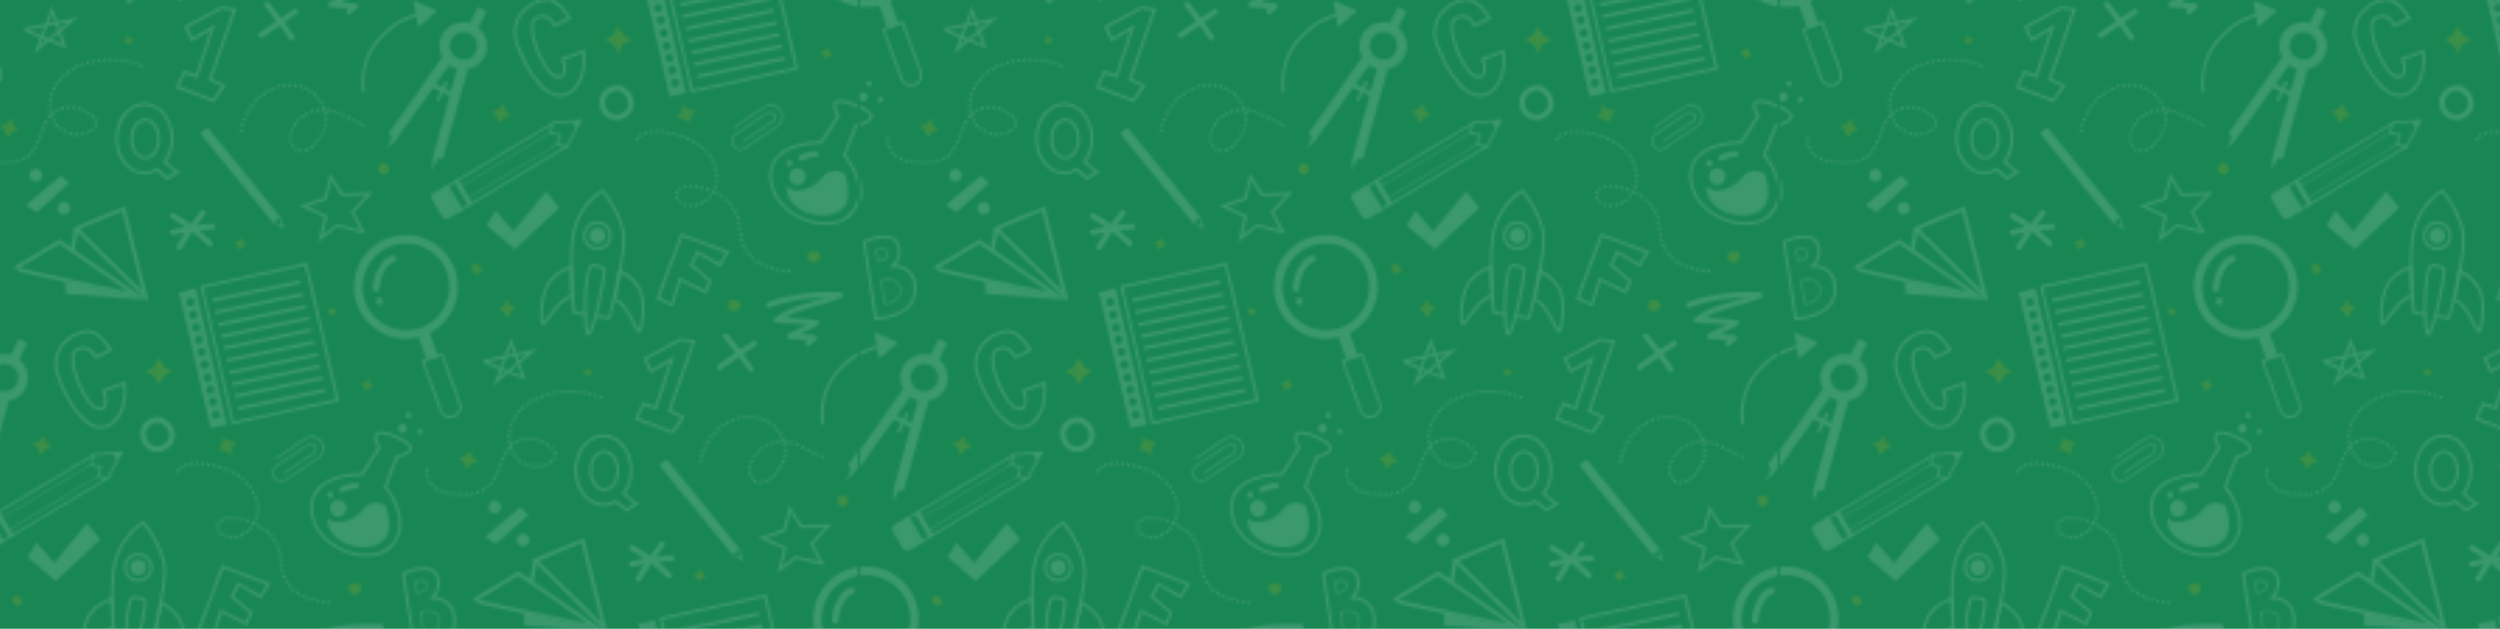 <?xml version="1.0" encoding="UTF-8" standalone="no"?>
<svg
   xmlns:dc="http://purl.org/dc/elements/1.1/"
   xmlns:cc="http://creativecommons.org/ns#"
   xmlns:rdf="http://www.w3.org/1999/02/22-rdf-syntax-ns#"
   xmlns:svg="http://www.w3.org/2000/svg"
   xmlns="http://www.w3.org/2000/svg"
   xmlns:xlink="http://www.w3.org/1999/xlink"
   xmlns:sodipodi="http://sodipodi.sourceforge.net/DTD/sodipodi-0.dtd"
   xmlns:inkscape="http://www.inkscape.org/namespaces/inkscape"
   width="314.665mm"
   height="79.137mm"
   viewBox="0 0 314.665 79.137"
   version="1.1"
   id="svg5901"
   inkscape:version="1.0 (4035a4fb49, 2020-05-01)"
   sodipodi:docname="bgedu.svg">
  <defs
     id="defs5895">
    <pattern
       inkscape:collect="always"
       xlink:href="#pattern5093-7"
       id="pattern18972"
       patternTransform="matrix(0.353,0,0,-0.353,-305.684,-137.112)" />
    <pattern
       patternTransform="matrix(0.353,0,0,-0.353,207.389,-171.655)"
       id="pattern5093-7"
       xlink:href="#pattern2691-1"
       inkscape:collect="always" />
    <pattern
       patternTransform="translate(-732.465,962.31)"
       patternUnits="userSpaceOnUse"
       x="0"
       y="0"
       width="327.408"
       height="236.583"
       id="pattern2691-1">
      <g
         transform="translate(263.419,-32.75)"
         id="g2057-2">
        <path
           d="M 0,0 C -0.185,0.814 -0.994,1.324 -1.807,1.139 -2.621,0.954 -3.129,0.144 -2.944,-0.67 -2.759,-1.481 -1.95,-1.992 -1.137,-1.807 -0.323,-1.622 0.185,-0.811 0,0 M -2.173,2.747 C -1.36,2.933 -0.852,3.743 -1.036,4.554 -1.222,5.368 -2.03,5.878 -2.844,5.693 -3.657,5.508 -4.165,4.698 -3.98,3.884 -3.796,3.073 -2.987,2.562 -2.173,2.747 m -0.99,4.348 C -2.349,7.28 -1.841,8.09 -2.026,8.901 -2.211,9.715 -3.02,10.226 -3.833,10.04 -4.647,9.855 -5.155,9.045 -4.97,8.231 -4.785,7.42 -3.976,6.91 -3.163,7.095 m -0.989,4.347 c 0.813,0.185 1.321,0.995 1.137,1.807 -0.185,0.813 -0.994,1.324 -1.808,1.139 -0.813,-0.186 -1.321,-0.996 -1.136,-1.809 0.185,-0.812 0.993,-1.322 1.807,-1.137 m -1.037,4.554 c 0.814,0.185 1.322,0.995 1.137,1.807 -0.185,0.813 -0.993,1.324 -1.807,1.139 -0.813,-0.185 -1.321,-0.995 -1.136,-1.809 0.184,-0.812 0.993,-1.322 1.806,-1.137 m -1.036,4.554 c 0.814,0.185 1.322,0.996 1.137,1.807 -0.185,0.814 -0.994,1.324 -1.807,1.139 -0.814,-0.185 -1.322,-0.995 -1.137,-1.809 0.185,-0.811 0.994,-1.322 1.807,-1.137 m -0.989,4.347 c 0.813,0.186 1.321,0.996 1.137,1.807 -0.185,0.814 -0.994,1.324 -1.808,1.139 -0.813,-0.185 -1.321,-0.995 -1.136,-1.809 0.185,-0.811 0.993,-1.322 1.807,-1.137 m -0.99,4.348 c 0.814,0.185 1.322,0.995 1.137,1.806 -0.185,0.814 -0.993,1.325 -1.807,1.139 -0.814,-0.185 -1.321,-0.995 -1.136,-1.808 0.184,-0.812 0.993,-1.322 1.806,-1.137 m -1.036,4.554 c 0.814,0.185 1.322,0.995 1.137,1.807 -0.185,0.813 -0.994,1.324 -1.808,1.139 -0.813,-0.185 -1.321,-0.996 -1.136,-1.809 0.185,-0.812 0.993,-1.322 1.807,-1.137 m -1.037,4.554 c 0.814,0.185 1.322,0.995 1.138,1.807 -0.186,0.814 -0.994,1.324 -1.808,1.139 -0.813,-0.185 -1.321,-0.995 -1.136,-1.809 0.185,-0.811 0.993,-1.322 1.806,-1.137 M 2.378,-3.878 -3.389,-5.13 -14.637,43.353 -8.666,44.649 2.378,-3.878 Z"
           style="fill:#ffffff;fill-opacity:1;fill-rule:nonzero;stroke:none"
           id="path2055-9" />
      </g>
      <g
         transform="translate(270.242,-30.829)"
         id="g2061-1">
        <path
           d="M 0,0 30.384,6.274 30.337,6.473 -0.047,0.199 0,0 Z m -1.026,4.375 30.384,6.274 -0.046,0.199 -30.384,-6.274 0.046,-0.199 z m -0.979,4.177 30.384,6.274 -0.046,0.199 -30.384,-6.274 0.046,-0.199 z m 29.406,10.45 -0.047,0.199 -30.384,-6.274 0.047,-0.199 30.384,6.274 z m -31.41,-1.898 30.384,6.274 -0.047,0.199 -30.384,-6.274 0.047,-0.199 z m -1.026,4.375 30.384,6.274 -0.046,0.199 -30.384,-6.274 0.046,-0.199 z m -0.979,4.177 30.384,6.274 -0.046,0.198 -30.384,-6.273 0.046,-0.199 z m -0.979,4.176 30.384,6.274 -0.046,0.199 -30.384,-6.274 0.046,-0.199 z m -1.032,4.406 30.384,6.273 -0.047,0.199 -30.384,-6.273 0.047,-0.199 z m -1.019,4.345 30.384,6.274 -0.046,0.199 -30.384,-6.274 0.046,-0.199 z M 35.065,2.945 -2.28,-5.165 -13.324,43.363 23.818,51.428 35.065,2.945 Z"
           style="fill:none;stroke:#ffffff;stroke-opacity:1;stroke-width:1;stroke-linecap:butt;stroke-linejoin:miter;stroke-miterlimit:10;stroke-dasharray:none"
           id="path2059-9" />
      </g>
      <g
         transform="translate(284.783,37.297)"
         id="g2065-9">
        <path
           d="m 0,0 0.684,-2.148 0.549,-1.718 -1.57,0.887 -1.964,1.109"
           style="fill:none;stroke:#ffffff;stroke-opacity:1;stroke-width:0.443;stroke-linecap:butt;stroke-linejoin:miter;stroke-miterlimit:10;stroke-dasharray:none"
           id="path2063-1" />
      </g>
      <g
         transform="translate(282.362,35.24)"
         id="g2069-7">
        <path
           d="m 0,0 -26.024,32 2.596,2.113 L 2.597,2.111 0,0 Z"
           style="fill:#ffffff;fill-opacity:1;fill-rule:nonzero;stroke:none"
           id="path2067-9" />
      </g>
      <g
         transform="translate(284.446,34.318)"
         id="g2073-9">
        <path
           d="m 0,0 c 0.104,0.191 0.252,0.366 0.432,0.512 0.18,0.146 0.38,0.256 0.589,0.319 L 1.57,-0.887 0,0 Z"
           style="fill:#ffffff;fill-opacity:1;fill-rule:nonzero;stroke:none"
           id="path2071-5" />
      </g>
      <g
         transform="translate(270.916,67.895)"
         id="g2077-4">
        <path
           d="m 0,0 c 0.937,5.236 3.625,10.268 7.916,13.411 4.29,3.144 10.245,4.154 15.098,1.977 4.853,-2.178 8.141,-7.747 7.097,-12.962 -0.509,-2.546 -1.938,-4.835 -3.697,-6.744 -1.456,-1.581 -3.497,-3.031 -5.592,-2.549 -1.639,0.377 -2.843,1.926 -3.145,3.581 -0.302,1.655 0.174,3.373 0.966,4.857 2.359,4.415 7.727,6.999 12.649,6.088 2.257,-0.418 4.337,-1.475 6.38,-2.52 2.094,-1.071 4.187,-2.142 6.281,-3.212"
           style="fill:none;stroke:#ffffff;stroke-opacity:1;stroke-width:1.016;stroke-linecap:butt;stroke-linejoin:miter;stroke-miterlimit:10;stroke-dasharray:0.98;stroke-dashoffset:0"
           id="path2075-6" />
      </g>
      <g
         transform="translate(314.628,81.874)"
         id="g2081-7">
        <path
           d="m 0,0 c 0,0 -2.087,10.194 5.099,18.518 7.186,8.324 14.107,9.015 14.107,9.015"
           style="fill:none;stroke:#ffffff;stroke-opacity:1;stroke-width:1.016;stroke-linecap:butt;stroke-linejoin:miter;stroke-miterlimit:10;stroke-dasharray:none"
           id="path2079-6" />
      </g>
      <g
         transform="translate(334.976,-2.077)"
         id="g2085-4">
        <path
           d="m 0,0 c -8.038,-2.915 -16.949,1.252 -19.865,9.29 -2.915,8.038 1.252,16.949 9.29,19.865 C -2.537,32.07 6.375,27.903 9.29,19.865 12.205,11.827 8.038,2.915 0,0 m 1.029,-2.836 c 9.601,3.482 14.58,14.128 11.097,23.73 -3.482,9.601 -14.128,14.58 -23.73,11.097 -9.601,-3.482 -14.58,-14.128 -11.097,-23.73 3.482,-9.601 14.128,-14.58 23.73,-11.097"
           style="fill:#ffffff;fill-opacity:1;fill-rule:nonzero;stroke:none"
           id="path2083-3" />
      </g>
      <g
         transform="translate(326.133,22.887)"
         id="g2089-1">
        <path
           d="m 0,0 c -0.229,0.66 -0.874,0.86 -1.497,0.726 -2.158,-0.464 -3.597,-2.378 -4.591,-4.213 -1.267,-2.339 -2.175,-4.901 -2.133,-7.588 0.023,-1.513 2.37,-1.338 2.347,0.174 -0.035,2.204 0.794,4.301 1.814,6.217 0.741,1.395 1.697,2.834 3.334,3.187 C -0.104,-1.364 0.19,-0.548 0,0"
           style="fill:#ffffff;fill-opacity:1;fill-rule:nonzero;stroke:none"
           id="path2087-1" />
      </g>
      <g
         transform="translate(321.349,7.707)"
         id="g2093-1">
        <path
           d="M 0,0 C -0.018,0.152 -0.073,0.292 -0.165,0.419 -0.248,0.552 -0.356,0.656 -0.49,0.73 -0.613,0.83 -0.755,0.892 -0.915,0.917 -1.02,0.924 -1.125,0.93 -1.23,0.937 -1.436,0.921 -1.625,0.855 -1.797,0.74 -1.873,0.674 -1.948,0.609 -2.024,0.542 -2.164,0.383 -2.255,0.199 -2.297,-0.009 l -0.032,-0.163 c -0.037,-0.158 -0.033,-0.313 0.012,-0.465 0.018,-0.152 0.073,-0.291 0.165,-0.418 0.083,-0.133 0.191,-0.237 0.325,-0.312 0.123,-0.099 0.265,-0.162 0.425,-0.187 l 0.315,-0.019 c 0.206,0.016 0.395,0.081 0.567,0.196 0.076,0.066 0.152,0.132 0.227,0.198 0.14,0.159 0.231,0.343 0.272,0.551 l 0.033,0.164 C 0.049,-0.307 0.045,-0.152 0,0"
           style="fill:#ffffff;fill-opacity:1;fill-rule:nonzero;stroke:none"
           id="path2091-5" />
      </g>
      <g
         transform="translate(300.938,43.957)"
         id="g2097-7">
        <path
           d="m 0,0 1.918,7.778 4.118,-6.457 9.733,0.419 -6.133,-6.513 3.754,-6.975 -9.177,2.129 -5.94,-4.482 1.917,7.778 -8.084,3.68 L 0,0 Z"
           style="fill:none;stroke:#ffffff;stroke-opacity:1;stroke-width:1;stroke-linecap:butt;stroke-linejoin:miter;stroke-miterlimit:10;stroke-dasharray:none"
           id="path2095-7" />
      </g>
      <g
         transform="translate(251.253,105.222)"
         id="g2101-7">
        <path
           d="m 0,0 2.04,-4.605 7.446,4.376 -5.737,-17.452 -4.263,1.622 -2.534,-5.381 12.79,-4.864 3.799,5.35 -4.88,2.269 L 17.359,6.162 12.566,6.784 0,0 Z"
           style="fill:none;stroke:#ffffff;stroke-opacity:1;stroke-width:1;stroke-linecap:butt;stroke-linejoin:miter;stroke-miterlimit:10;stroke-dasharray:none"
           id="path2099-4" />
      </g>
      <g
         transform="translate(321.017,128.841)"
         id="g2105-0">
        <path
           d="m 0,0 c -8.825,0.634 -17.661,-0.52 -26.01,-3.465 -1.213,-0.428 -0.561,-2.32 0.657,-1.89 6.419,2.265 13.173,3.452 19.966,3.525 -6.206,-1.945 -12.756,-3.104 -17.968,-7.206 -0.817,-0.642 -0.373,-1.797 0.631,-1.828 3.559,-0.109 7.112,-0.333 10.656,-0.664 -2.119,-1.078 -4.246,-2.139 -6.38,-3.187 -0.758,-0.372 -0.987,-1.851 0.134,-1.926 2.149,-0.145 4.298,-0.289 6.447,-0.434 -0.114,-0.098 -0.227,-0.197 -0.341,-0.295 -0.96,-0.834 0.143,-2.504 1.114,-1.661 0.751,0.651 1.501,1.303 2.252,1.954 0.554,0.481 0.613,1.746 -0.364,1.812 -1.724,0.116 -3.449,0.232 -5.173,0.348 2.114,1.048 4.223,2.107 6.311,3.207 0.751,0.396 0.467,1.718 -0.364,1.812 -3.756,0.422 -7.523,0.719 -11.297,0.901 6.07,3.528 13.467,4.217 19.863,7.071 C 0.929,-1.572 1.093,-0.078 0,0"
           style="fill:#ffffff;fill-opacity:1;fill-rule:nonzero;stroke:none"
           id="path2103-0" />
      </g>
      <g
         transform="translate(289.812,101.941)"
         id="g2109-2">
        <path
           d="m 0,0 c -1.119,1.647 -2.277,3.266 -3.456,4.87 1.491,1.023 2.983,2.047 4.474,3.07 1.062,0.729 -0.05,2.391 -1.114,1.661 -1.517,-1.041 -3.035,-2.082 -4.552,-3.123 -1.375,1.822 -2.785,3.619 -4.238,5.381 -0.343,0.417 -0.908,0.596 -1.387,0.274 -0.415,-0.278 -0.619,-0.968 -0.274,-1.387 1.457,-1.769 2.871,-3.571 4.251,-5.399 -2.057,-1.411 -4.114,-2.823 -6.172,-4.234 -1.062,-0.729 0.051,-2.391 1.114,-1.662 2.083,1.43 4.166,2.859 6.249,4.288 C -3.93,2.141 -2.776,0.527 -1.661,-1.114 -0.937,-2.179 0.725,-1.067 0,0"
           style="fill:#ffffff;fill-opacity:1;fill-rule:nonzero;stroke:none"
           id="path2107-0" />
      </g>
      <g
         transform="translate(260.5,28.609)"
         id="g2113-0">
        <path
           d="m 0,0 c -1.418,1.411 -2.91,2.743 -4.461,4 1.606,0.182 3.217,0.331 4.834,0.407 1.285,0.06 1.14,2.055 -0.148,1.995 -1.849,-0.087 -3.689,-0.267 -5.523,-0.493 0.928,1.286 1.873,2.56 2.862,3.803 0.799,1.006 -0.697,2.334 -1.499,1.325 -1.229,-1.545 -2.402,-3.132 -3.545,-4.741 -1.928,1.373 -3.934,2.638 -6.014,3.776 -1.131,0.62 -2.021,-1.172 -0.895,-1.789 1.678,-0.918 3.29,-1.939 4.861,-3.017 -1.591,-0.29 -3.176,-0.612 -4.747,-1.003 -1.248,-0.311 -0.586,-2.199 0.656,-1.89 1.341,0.334 2.692,0.615 4.048,0.869 -1.033,-1.56 -2.04,-3.138 -2.992,-4.75 -0.655,-1.11 1.138,-1.997 1.789,-0.895 1.184,2.004 2.436,3.963 3.747,5.882 2.002,-1.533 3.909,-3.192 5.702,-4.978 C -0.41,-2.41 0.909,-0.905 0,0"
           style="fill:#ffffff;fill-opacity:1;fill-rule:nonzero;stroke:none"
           id="path2111-5" />
      </g>
      <g
         transform="translate(271.722,28.533)"
         id="g2117-5">
        <path
           d="m 0,0 -0.539,1.707 -1.147,-1.374 -1.707,-0.539 1.375,-1.147 0.539,-1.707 1.147,1.374 1.706,0.539 L 0,0 Z"
           style="fill:#fcbd00;fill-opacity:1;fill-rule:nonzero;stroke:none"
           id="path2115-3" />
      </g>
      <g
         transform="translate(304.54,3.826)"
         id="g2121-2">
        <path
           d="m 0,0 c -0.016,0.2 -0.079,0.383 -0.19,0.549 -0.064,0.074 -0.128,0.147 -0.192,0.22 -0.154,0.135 -0.332,0.223 -0.533,0.263 L -1.336,1.115 C -1.489,1.152 -1.639,1.148 -1.786,1.104 -1.933,1.086 -2.068,1.033 -2.191,0.944 -2.32,0.865 -2.42,0.76 -2.492,0.63 -2.589,0.511 -2.649,0.374 -2.674,0.219 -2.68,0.117 -2.686,0.016 -2.692,-0.086 c 0.015,-0.199 0.079,-0.383 0.19,-0.549 l 0.191,-0.219 c 0.155,-0.136 0.333,-0.224 0.534,-0.264 l 0.421,-0.083 c 0.153,-0.036 0.303,-0.033 0.45,0.011 0.147,0.018 0.282,0.071 0.405,0.16 0.128,0.08 0.229,0.184 0.301,0.314 0.097,0.119 0.157,0.256 0.181,0.411 C -0.012,-0.203 -0.006,-0.102 0,0"
           style="fill:#fcbd00;fill-opacity:1;fill-rule:nonzero;stroke:none"
           id="path2119-5" />
      </g>
      <g
         transform="translate(345.733,82.253)"
         id="g2125-9">
        <path
           d="M 0,0 2.216,7.982 C 1.722,8.115 1.237,8.287 0.756,8.517 0.276,8.746 -0.17,9.018 -0.582,9.317 L -5.395,2.576 -3.075,1.468 -2.016,3.687 -1.017,3.21 -2.077,0.991 0,0 Z m 0.795,12.964 c 1.781,-2.041 4.878,-2.251 6.919,-0.471 2.04,1.781 2.251,4.878 0.47,6.919 -1.78,2.04 -4.878,2.251 -6.918,0.47 -2.041,-1.78 -2.251,-4.878 -0.471,-6.918 m -7.338,-36.745 6.1,22.185 -2.337,1.116 -1.462,-3.063 -0.998,0.476 1.462,3.063 -2.58,1.232 -13.32,-18.655 -3.137,-3.097 1.781,4.058 -1.178,1.404 19.144,27.248 c -0.296,0.561 -0.532,1.152 -0.694,1.767 -0.522,1.889 -0.379,3.954 0.525,5.849 1.825,3.821 6.134,5.649 10.07,4.467 l 2.759,5.781 3.097,-1.478 -2.833,-5.934 c 2.888,-2.43 3.896,-6.573 2.195,-10.135 C 11.142,10.599 9.611,9.183 7.814,8.4 7.239,8.148 6.633,7.986 6.018,7.867 l -8.817,-31.801 -2.07,-0.26 -1.708,-4.083 0.034,4.496 z"
           style="fill:#fefdfe;fill-opacity:1;fill-rule:nonzero;stroke:none"
           id="path2123-3" />
      </g>
      <g
         transform="translate(321.749,56.525)"
         id="g2129-1">
        <path
           d="m 0,0 c -2.574,0 -2.578,-4 0,-4 2.574,0 2.578,4 0,4"
           style="fill:#fcbd00;fill-opacity:1;fill-rule:nonzero;stroke:none"
           id="path2127-1" />
      </g>
      <g
         transform="translate(157.313,10.55)"
         id="g2133-6">
        <path
           d="m 0,0 c -8.825,0.634 -17.661,-0.52 -26.01,-3.465 -1.212,-0.428 -0.561,-2.32 0.656,-1.89 6.42,2.265 13.174,3.451 19.967,3.525 -6.206,-1.945 -12.756,-3.104 -17.969,-7.206 -0.816,-0.642 -0.372,-1.797 0.631,-1.828 3.56,-0.109 7.113,-0.333 10.657,-0.664 -2.119,-1.078 -4.246,-2.139 -6.38,-3.187 -0.758,-0.372 -0.987,-1.851 0.134,-1.926 2.149,-0.145 4.298,-0.289 6.447,-0.434 -0.114,-0.098 -0.227,-0.197 -0.341,-0.295 -0.96,-0.834 0.143,-2.504 1.114,-1.661 0.751,0.651 1.501,1.303 2.252,1.954 0.554,0.481 0.613,1.746 -0.363,1.812 -1.725,0.116 -3.45,0.232 -5.175,0.348 2.115,1.048 4.224,2.106 6.312,3.207 0.751,0.396 0.467,1.718 -0.364,1.811 -3.756,0.423 -7.523,0.72 -11.297,0.902 6.07,3.528 13.467,4.217 19.863,7.071 C 0.929,-1.572 1.093,-0.079 0,0"
           style="fill:#ffffff;fill-opacity:1;fill-rule:nonzero;stroke:none"
           id="path2131-4" />
      </g>
      <g
         transform="translate(11.573,43.597)"
         id="g2137-2">
        <path
           d="M 0,0 3.62,-6.068 C 4.12,-6.906 5.205,-7.18 6.043,-6.68 L 10.124,-4.24 4.667,4.846 0.612,2.422 C -0.226,1.922 -0.5,0.838 0,0"
           style="fill:#fefdfe;fill-opacity:1;fill-rule:nonzero;stroke:none"
           id="path2135-4" />
      </g>
      <g
         transform="translate(59.671,62.483)"
         id="g2141-8">
        <path
           d="M 0,0 4.881,9.278 -5.057,8.475"
           style="fill:none;stroke:#ffffff;stroke-opacity:1;stroke-width:0.785;stroke-linecap:butt;stroke-linejoin:miter;stroke-miterlimit:10;stroke-dasharray:none"
           id="path2139-7" />
      </g>
      <g
         transform="translate(61.346,71.502)"
         id="g2145-0">
        <path
           d="M 0,0 1.636,-2.724 3.205,0.259 0,0 Z"
           style="fill:#ffffff;fill-opacity:1;fill-rule:nonzero;stroke:none"
           id="path2143-1" />
      </g>
      <g
         transform="translate(21.226,39.569)"
         id="g2149-2">
        <path
           d="M 0,0 -4.971,8.331 33.356,31.226 32.553,27.721 35.93,27.12 34.952,23.7 38.302,22.937 0,0 Z"
           style="fill:none;stroke:#ffffff;stroke-opacity:1;stroke-width:0.767;stroke-linecap:butt;stroke-linejoin:miter;stroke-miterlimit:10;stroke-dasharray:none"
           id="path2147-1" />
      </g>
      <g
         transform="translate(21.379,39.313)"
         id="g2153-2">
        <path
           d="M 0,0 -5.303,8.888 -4.047,9.637 1.256,0.749 0,0 Z"
           style="fill:#ffffff;fill-opacity:1;fill-rule:nonzero;stroke:none"
           id="path2151-0" />
      </g>
      <g
         transform="translate(24.588,41.228)"
         id="g2157-3">
        <path
           d="M 0,0 -5.303,8.888 -3.727,9.828 1.576,0.941 0,0 Z"
           style="fill:#ffffff;fill-opacity:1;fill-rule:nonzero;stroke:none"
           id="path2155-3" />
      </g>
      <g
         transform="translate(56.178,63.27)"
         id="g2161-3">
        <path
           d="M 0,0 -31.364,-18.837"
           style="fill:none;stroke:#ffffff;stroke-opacity:1;stroke-width:0.383;stroke-linecap:butt;stroke-linejoin:miter;stroke-miterlimit:10;stroke-dasharray:none"
           id="path2159-5" />
      </g>
      <g
         transform="translate(53.67,67.445)"
         id="g2165-9">
        <path
           d="M 0,0 -31.364,-18.837"
           style="fill:none;stroke:#ffffff;stroke-opacity:1;stroke-width:0.383;stroke-linecap:butt;stroke-linejoin:miter;stroke-miterlimit:10;stroke-dasharray:none"
           id="path2163-0" />
      </g>
      <g
         transform="translate(-12.78,81.874)"
         id="g2169-4">
        <path
           d="m 0,0 c 0,0 -2.087,10.194 5.099,18.518 7.187,8.324 14.107,9.015 14.107,9.015"
           style="fill:none;stroke:#ffffff;stroke-opacity:1;stroke-width:1.016;stroke-linecap:butt;stroke-linejoin:miter;stroke-miterlimit:10;stroke-dasharray:none"
           id="path2167-0" />
      </g>
      <g
         transform="translate(4.965,114.564)"
         id="g2173-1">
        <path
           d="M 0,0 1.684,-9.453 8.504,-3.632 0,0 Z"
           style="fill:#ffffff;fill-opacity:1;fill-rule:nonzero;stroke:none"
           id="path2171-7" />
      </g>
      <g
         transform="translate(7.568,-2.077)"
         id="g2177-5">
        <path
           d="m 0,0 c -8.038,-2.915 -16.949,1.252 -19.865,9.29 -2.915,8.038 1.252,16.949 9.29,19.865 C -2.537,32.07 6.375,27.903 9.29,19.865 12.205,11.827 8.038,2.915 0,0 m 1.029,-2.836 c 9.601,3.482 14.58,14.128 11.097,23.73 -3.482,9.601 -14.128,14.58 -23.73,11.097 -9.601,-3.482 -14.58,-14.128 -11.097,-23.73 3.483,-9.601 14.128,-14.58 23.73,-11.097"
           style="fill:#ffffff;fill-opacity:1;fill-rule:nonzero;stroke:none"
           id="path2175-7" />
      </g>
      <g
         transform="translate(60.624,108.254)"
         id="g2181-4">
        <path
           d="m 0,0 c -0.501,-0.262 -5.331,-2.625 -5.331,-2.625 0,0 -2.243,5.211 -6.691,2.728 -4.448,-2.483 2.953,-20.319 7.583,-20.933 4.629,-0.614 1.976,6.298 1.976,6.298 l 7.479,2.79 c 0,0 1.587,-10.98 -5.303,-14.898 -6.89,-3.918 -14.217,6.138 -18.268,16.948 C -22.606,1.118 -12.396,6.93 -7.964,6.692 -3.531,6.454 0,0 0,0 Z"
           style="fill:none;stroke:#ffffff;stroke-opacity:1;stroke-width:1;stroke-linecap:butt;stroke-linejoin:miter;stroke-miterlimit:10;stroke-dasharray:none"
           id="path2179-2" />
      </g>
      <g
         transform="translate(81.561,77.856)"
         id="g2185-0">
        <path
           d="M 0,0 C -0.018,1.747 -1.012,3.375 -2.642,4.048 -2.84,4.129 -2.971,4.293 -3.062,4.479 -4.87,4.818 -6.884,4.045 -7.83,2.415 -8.734,0.856 -8.43,-1.109 -7.323,-2.489 -6.232,-3.847 -4.465,-4.256 -2.844,-3.701 -1.253,-3.156 0.018,-1.74 0,0 m 1.905,-1.032 c -0.445,-2.51 -2.601,-4.324 -5.031,-4.8 -2.478,-0.485 -4.975,0.658 -6.266,2.825 -1.319,2.215 -1.313,5.007 0.285,7.078 1.551,2.011 4.412,3.002 6.858,2.283 C -1.91,6.255 -1.648,6.021 -1.525,5.719 0.95,4.56 2.379,1.64 1.905,-1.032"
           style="fill:#ffffff;fill-opacity:1;fill-rule:nonzero;stroke:none"
           id="path2183-4" />
      </g>
      <g
         transform="translate(39.389,5.96)"
         id="g2189-0">
        <path
           d="m 0,0 -1.115,2.274 -0.996,-2.329 -1.897,-1.308 1.962,-1.209 1.115,-2.273 0.996,2.328 1.897,1.308 L 0,0 Z"
           style="fill:#fcbd00;fill-opacity:1;fill-rule:nonzero;stroke:none"
           id="path2187-4" />
      </g>
      <g
         transform="translate(37.757,75.297)"
         id="g2193-1">
        <path
           d="m 0,0 -0.799,2.531 -1.7,-2.038 -2.531,-0.799 2.038,-1.7 0.799,-2.531 1.7,2.038 L 2.038,-1.7 0,0 Z"
           style="fill:#fcbd00;fill-opacity:1;fill-rule:nonzero;stroke:none"
           id="path2191-2" />
      </g>
      <g
         transform="translate(18.324,82.253)"
         id="g2197-6">
        <path
           d="M 0,0 2.216,7.982 C 1.722,8.115 1.237,8.287 0.756,8.517 0.276,8.746 -0.171,9.018 -0.582,9.317 L -5.395,2.576 -3.075,1.468 -2.016,3.687 -1.017,3.21 -2.077,0.991 0,0 Z m 0.795,12.964 c 1.781,-2.041 4.879,-2.251 6.919,-0.471 2.04,1.781 2.251,4.878 0.47,6.919 -1.78,2.04 -4.878,2.251 -6.918,0.47 -2.041,-1.78 -2.251,-4.878 -0.471,-6.918 m -7.338,-36.745 6.1,22.185 -2.336,1.116 -1.463,-3.063 -0.998,0.476 1.462,3.063 -2.58,1.232 -13.32,-18.655 -3.137,-3.097 1.781,4.058 -1.178,1.404 19.144,27.248 c -0.296,0.561 -0.532,1.152 -0.694,1.767 -0.522,1.889 -0.379,3.954 0.526,5.849 1.824,3.821 6.133,5.649 10.069,4.467 l 2.759,5.781 3.097,-1.478 -2.833,-5.934 c 2.888,-2.43 3.896,-6.573 2.195,-10.135 C 11.142,10.599 9.611,9.183 7.814,8.4 7.239,8.148 6.633,7.986 6.018,7.867 l -8.817,-31.801 -2.07,-0.26 -1.707,-4.083 0.033,4.496 z"
           style="fill:#fefdfe;fill-opacity:1;fill-rule:nonzero;stroke:none"
           id="path2195-6" />
      </g>
      <g
         transform="translate(29.09,19.047)"
         id="g2201-4">
        <path
           d="M 0,0 C -0.071,0.254 -0.2,0.475 -0.386,0.662 -0.574,0.851 -0.763,1.039 -0.952,1.228 -1.087,1.374 -1.248,1.477 -1.434,1.538 -1.613,1.632 -1.806,1.675 -2.012,1.667 -2.219,1.675 -2.411,1.632 -2.59,1.538 -2.776,1.477 -2.937,1.374 -3.073,1.228 L -3.307,0.924 C -3.443,0.69 -3.512,0.438 -3.512,0.167 c 0.018,-0.133 0.035,-0.266 0.053,-0.399 0.072,-0.254 0.2,-0.474 0.386,-0.662 l 0.566,-0.565 c 0.136,-0.147 0.297,-0.25 0.483,-0.311 0.178,-0.093 0.371,-0.137 0.577,-0.129 0.207,-0.008 0.4,0.036 0.578,0.129 0.186,0.061 0.347,0.164 0.483,0.311 l 0.235,0.303 c 0.135,0.234 0.204,0.486 0.204,0.757 C 0.036,-0.266 0.018,-0.133 0,0"
           style="fill:#fcbd00;fill-opacity:1;fill-rule:nonzero;stroke:none"
           id="path2199-7" />
      </g>
      <g
         transform="translate(34.261,39.672)"
         id="g2205-8">
        <path
           d="M 0,0 -3.177,-5.295 6.883,-13.767 22.769,1.059 18.003,6.883 6.354,-7.413 0,0 Z"
           style="fill:#ffffff;fill-opacity:1;fill-rule:nonzero;stroke:none"
           id="path2203-6" />
      </g>
      <g
         transform="translate(66.671,2.648)"
         id="g2209-9">
        <path
           d="m 0,0 -4.42,0.659 c 0,0 -2.608,22.038 0.492,31.135 3.1,9.096 9.716,12.323 9.716,12.323 0,0 7.413,-9.099 7.533,-17.084 C 13.442,19.048 8.155,-1.216 8.155,-1.216 l -4.42,0.659"
           style="fill:none;stroke:#feffff;stroke-opacity:1;stroke-width:1;stroke-linecap:butt;stroke-linejoin:miter;stroke-miterlimit:10;stroke-dasharray:none"
           id="path2207-2" />
      </g>
      <g
         transform="translate(61.264,19.567)"
         id="g2213-9">
        <path
           d="m 0,0 c 0,0 -5.778,-1.62 -8.405,-6.18 -2.627,-4.559 -2.682,-13.55 -1.822,-14.098 0.86,-0.548 5.772,9.347 10.484,9.879 C 0.288,-9.767 0,0 0,0 Z"
           style="fill:none;stroke:#feffff;stroke-opacity:1;stroke-width:1;stroke-linecap:butt;stroke-linejoin:miter;stroke-miterlimit:10;stroke-dasharray:none"
           id="path2211-9" />
      </g>
      <g
         transform="translate(78.587,18.25)"
         id="g2217-8">
        <path
           d="M 0,0 C 0,0 5.445,-2.522 7.311,-7.443 9.176,-12.363 7.795,-21.247 6.858,-21.65 5.921,-22.054 2.653,-11.502 -1.914,-10.224 -1.843,-9.596 0,0 0,0 Z"
           style="fill:none;stroke:#feffff;stroke-opacity:1;stroke-width:1;stroke-linecap:butt;stroke-linejoin:miter;stroke-miterlimit:10;stroke-dasharray:none"
           id="path2215-5" />
      </g>
      <g
         transform="translate(71.692,28.171)"
         id="g2221-1">
        <path
           d="M 0,0 C -1.436,-0.633 -3.114,0.017 -3.747,1.454 -4.381,2.89 -3.73,4.568 -2.293,5.201 -0.857,5.834 0.82,5.183 1.454,3.747 2.087,2.311 1.436,0.633 0,0"
           style="fill:#feffff;fill-opacity:1;fill-rule:nonzero;stroke:none"
           id="path2219-9" />
      </g>
      <g
         transform="translate(72.425,26.508)"
         id="g2225-1">
        <path
           d="M 0,0 C -2.354,-1.038 -5.104,0.029 -6.143,2.383 -7.181,4.737 -6.114,7.487 -3.76,8.526 -1.405,9.564 1.345,8.497 2.383,6.143 3.421,3.788 2.354,1.038 0,0 Z"
           style="fill:none;stroke:#feffff;stroke-opacity:1;stroke-width:1;stroke-linecap:butt;stroke-linejoin:miter;stroke-miterlimit:10;stroke-dasharray:none"
           id="path2223-5" />
      </g>
      <g
         transform="translate(68.762,20.091)"
         id="g2229-9">
        <path
           d="M 0,0 C -3.045,-0.106 -3.14,-23.027 -1.564,-24.496 0.011,-25.966 5.108,-1.767 4.133,-0.96 3.159,-0.153 0,0 0,0 Z"
           style="fill:none;stroke:#feffff;stroke-opacity:1;stroke-width:1;stroke-linecap:butt;stroke-linejoin:miter;stroke-miterlimit:10;stroke-dasharray:none"
           id="path2227-3" />
      </g>
      <g
         transform="translate(263.419,203.833)"
         id="g2233-8">
        <path
           d="M 0,0 C -0.185,0.814 -0.994,1.324 -1.807,1.139 -2.621,0.954 -3.129,0.144 -2.944,-0.67 -2.759,-1.481 -1.95,-1.992 -1.137,-1.807 -0.323,-1.622 0.185,-0.811 0,0 M -2.173,2.747 C -1.36,2.933 -0.852,3.743 -1.036,4.554 -1.222,5.368 -2.03,5.878 -2.844,5.693 -3.657,5.508 -4.165,4.698 -3.98,3.884 -3.796,3.073 -2.987,2.562 -2.173,2.747 m -0.99,4.348 C -2.349,7.28 -1.841,8.09 -2.026,8.901 -2.211,9.715 -3.02,10.226 -3.833,10.04 -4.647,9.855 -5.155,9.045 -4.97,8.231 -4.785,7.42 -3.976,6.91 -3.163,7.095 m -0.989,4.347 c 0.813,0.185 1.321,0.995 1.137,1.807 -0.185,0.813 -0.994,1.324 -1.808,1.139 -0.813,-0.186 -1.321,-0.996 -1.136,-1.809 0.185,-0.812 0.993,-1.322 1.807,-1.137 m -1.037,4.554 c 0.814,0.185 1.322,0.995 1.137,1.807 -0.185,0.814 -0.993,1.324 -1.807,1.139 -0.813,-0.185 -1.321,-0.996 -1.136,-1.809 0.184,-0.812 0.993,-1.322 1.806,-1.137 m -1.036,4.554 c 0.814,0.185 1.322,0.996 1.137,1.807 -0.185,0.814 -0.994,1.324 -1.807,1.139 -0.814,-0.185 -1.322,-0.995 -1.137,-1.809 0.185,-0.811 0.994,-1.322 1.807,-1.137 m -0.989,4.347 c 0.813,0.186 1.321,0.996 1.137,1.807 -0.185,0.814 -0.994,1.324 -1.808,1.139 -0.813,-0.185 -1.321,-0.995 -1.136,-1.809 0.185,-0.811 0.993,-1.322 1.807,-1.137 m -0.99,4.348 c 0.814,0.185 1.322,0.995 1.137,1.806 -0.185,0.814 -0.993,1.325 -1.807,1.139 -0.814,-0.185 -1.321,-0.995 -1.136,-1.808 0.184,-0.812 0.993,-1.322 1.806,-1.137 m -1.036,4.554 c 0.814,0.185 1.322,0.995 1.137,1.807 -0.185,0.813 -0.994,1.324 -1.808,1.139 -0.813,-0.186 -1.321,-0.996 -1.136,-1.809 0.185,-0.812 0.993,-1.322 1.807,-1.137 m -1.037,4.554 c 0.814,0.185 1.322,0.995 1.138,1.807 -0.186,0.814 -0.994,1.324 -1.808,1.139 -0.813,-0.185 -1.321,-0.995 -1.136,-1.809 0.185,-0.811 0.993,-1.322 1.806,-1.137 M 2.378,-3.878 -3.389,-5.13 -14.637,43.353 -8.666,44.649 2.378,-3.878 Z"
           style="fill:#ffffff;fill-opacity:1;fill-rule:nonzero;stroke:none"
           id="path2231-2" />
      </g>
      <g
         transform="translate(270.242,205.754)"
         id="g2237-2">
        <path
           d="M 0,0 30.384,6.274 30.337,6.473 -0.047,0.199 0,0 Z m -1.026,4.376 30.384,6.273 -0.046,0.199 -30.384,-6.274 0.046,-0.198 z m -0.979,4.176 30.384,6.274 -0.046,0.199 -30.384,-6.274 0.046,-0.199 z m 29.406,10.45 -0.047,0.199 -30.384,-6.274 0.047,-0.198 30.384,6.273 z m -31.41,-1.898 30.384,6.274 -0.047,0.198 -30.384,-6.273 0.047,-0.199 z m -1.026,4.375 30.384,6.274 -0.046,0.199 -30.384,-6.274 0.046,-0.199 z m -0.979,4.177 30.384,6.274 -0.046,0.198 -30.384,-6.273 0.046,-0.199 z m -0.979,4.176 30.384,6.274 -0.046,0.199 -30.384,-6.274 0.046,-0.199 z m -1.032,4.406 30.384,6.273 -0.047,0.199 -30.384,-6.273 0.047,-0.199 z m -1.019,4.345 30.384,6.274 -0.046,0.199 -30.384,-6.274 0.046,-0.199 z M 35.065,2.945 -2.28,-5.165 -13.324,43.363 23.818,51.428 35.065,2.945 Z"
           style="fill:none;stroke:#ffffff;stroke-opacity:1;stroke-width:1;stroke-linecap:butt;stroke-linejoin:miter;stroke-miterlimit:10;stroke-dasharray:none"
           id="path2235-7" />
      </g>
      <g
         transform="translate(282.429,181.026)"
         id="g2241-5">
        <path
           d="m 0,0 c -0.943,1.501 -0.469,3.488 1.003,4.474 l 11.205,7.513 c 0.943,0.633 2.238,0.44 2.906,-0.479 0.702,-0.965 0.455,-2.317 -0.528,-2.975 L 4.205,1.572 C 4.07,1.482 3.888,1.518 3.798,1.652 3.708,1.786 3.744,1.969 3.878,2.059 l 10.346,6.936 c 0.674,0.453 0.909,1.36 0.49,2.056 -0.447,0.745 -1.424,0.956 -2.137,0.478 L 1.326,3.986 C 0.125,3.18 -0.275,1.561 0.485,0.33 1.283,-0.964 2.994,-1.326 4.246,-0.487 L 15.74,7.22 c 1.78,1.193 2.298,3.652 1.075,5.411 -1.189,1.709 -3.541,2.157 -5.277,0.994 L 1.047,6.591 C 0.913,6.501 0.731,6.537 0.641,6.671 0.55,6.805 0.586,6.988 0.721,7.077 l 10.422,6.988 c 2.003,1.343 4.745,0.896 6.135,-1.075 C 18.71,10.96 18.182,8.151 16.13,6.775 L 4.572,-0.974 C 3.053,-1.992 0.98,-1.559 0,0"
           style="fill:#ffffff;fill-opacity:1;fill-rule:nonzero;stroke:none"
           id="path2239-5" />
      </g>
      <g
         transform="translate(248.05,183.004)"
         id="g2245-8">
        <path
           d="m 0,0 c 1.586,3.137 5.899,3.486 9.387,3.043 4.833,-0.614 9.71,-1.993 13.544,-5 3.834,-3.006 6.452,-7.874 5.798,-12.702 -0.653,-4.828 -5.181,-9.112 -10.026,-8.599 -2.279,0.242 -4.732,2.134 -4.22,4.367 0.545,2.372 3.702,2.873 6.118,2.581 6.485,-0.785 13.239,-4.243 15.407,-10.405 1.247,-3.545 0.834,-7.543 2.299,-11.004 2.675,-6.317 10.465,-8.6 17.317,-8.947"
           style="fill:none;stroke:#ffffff;stroke-opacity:1;stroke-width:1.016;stroke-linecap:butt;stroke-linejoin:miter;stroke-miterlimit:10;stroke-dasharray:0.98;stroke-dashoffset:0"
           id="path2243-1" />
      </g>
      <g
         transform="translate(334.976,234.506)"
         id="g2249-9">
        <path
           d="m 0,0 c -8.038,-2.915 -16.949,1.252 -19.865,9.29 -2.915,8.038 1.252,16.949 9.29,19.865 C -2.537,32.07 6.375,27.903 9.29,19.865 12.205,11.827 8.038,2.915 0,0 m 1.029,-2.836 c 9.601,3.482 14.58,14.128 11.097,23.729 -3.482,9.602 -14.128,14.581 -23.73,11.098 -9.601,-3.483 -14.58,-14.128 -11.097,-23.73 3.482,-9.601 14.128,-14.58 23.73,-11.097"
           style="fill:#ffffff;fill-opacity:1;fill-rule:nonzero;stroke:none"
           id="path2247-6" />
      </g>
      <g
         transform="translate(320.201,191.733)"
         id="g2253-8">
        <path
           d="M 0,0 C 0,0 -2.896,4.32 -0.402,5.27 2.092,6.219 12.146,1.641 11.153,-0.47 10.16,-2.581 6.278,-3.257 6.278,-3.257 L 2.145,-13.975 c 0,0 9.627,-11.126 2.938,-20.187 -6.689,-9.061 -27.622,-2.625 -29.212,11.241 -1.59,13.866 17.94,13.473 17.94,13.473 L 0,0 Z"
           style="fill:none;stroke:#ffffff;stroke-opacity:1;stroke-width:1;stroke-linecap:butt;stroke-linejoin:miter;stroke-miterlimit:10;stroke-dasharray:none"
           id="path2251-6" />
      </g>
      <g
         transform="translate(322.475,171.101)"
         id="g2257-2">
        <path
           d="m 0,0 c 0,0 -4.89,2.983 -8.041,-1.297 -3.151,-4.28 -10.469,-6.297 -12.697,-2.974 -0.646,-7.658 9.631,-12.569 17.391,-9.774 C 4.413,-11.251 0,0 0,0"
           style="fill:#ffffff;fill-opacity:1;fill-rule:nonzero;stroke:none"
           id="path2255-0" />
      </g>
      <g
         transform="translate(306.137,173.057)"
         id="g2261-0">
        <path
           d="M 0,0 C -3.788,0.747 -4.955,-5.138 -1.161,-5.887 2.626,-6.634 3.794,-0.748 0,0"
           style="fill:#ffffff;fill-opacity:1;fill-rule:nonzero;stroke:none"
           id="path2259-9" />
      </g>
      <g
         transform="translate(329.962,199.047)"
         id="g2265-1">
        <path
           d="M 0,0 C -0.023,0.194 -0.094,0.372 -0.211,0.534 -0.316,0.704 -0.454,0.836 -0.624,0.931 -0.782,1.058 -0.962,1.138 -1.166,1.17 -1.3,1.178 -1.434,1.186 -1.568,1.195 -1.831,1.174 -2.072,1.09 -2.292,0.944 L -2.581,0.692 C -2.759,0.488 -2.875,0.254 -2.928,-0.011 l -0.055,-0.278 c -0.048,-0.201 -0.043,-0.398 0.015,-0.592 0.023,-0.194 0.093,-0.372 0.211,-0.534 0.105,-0.169 0.243,-0.302 0.413,-0.397 0.158,-0.127 0.338,-0.206 0.542,-0.239 0.134,-0.008 0.268,-0.016 0.402,-0.024 0.263,0.02 0.504,0.104 0.724,0.25 l 0.289,0.252 c 0.178,0.204 0.294,0.438 0.347,0.703 l 0.055,0.278 C 0.062,-0.391 0.058,-0.193 0,0"
           style="fill:#ffffff;fill-opacity:1;fill-rule:nonzero;stroke:none"
           id="path2263-2" />
      </g>
      <g
         transform="translate(313.023,178.212)"
         id="g2269-1">
        <path
           d="M 0,0 C -0.067,0.565 -0.51,0.931 -1.072,0.923 -3.045,0.897 -4.976,0.329 -6.68,-0.658 -7.134,-0.921 -7.259,-1.63 -6.954,-2.046 c 0.338,-0.46 0.903,-0.554 1.388,-0.273 0.092,0.053 0.185,0.106 0.279,0.157 0.047,0.026 0.095,0.051 0.142,0.076 0.01,0.005 0.004,0.003 0.012,0.006 0.179,0.096 0.371,0.176 0.558,0.255 0.407,0.17 0.825,0.314 1.251,0.432 0.103,0.028 0.207,0.055 0.311,0.08 0.052,0.013 0.104,0.025 0.156,0.037 0.009,0.002 0.044,0.009 0.073,0.016 0.027,0.005 0.057,0.011 0.066,0.013 0.053,0.009 0.105,0.019 0.158,0.028 0.105,0.018 0.211,0.034 0.317,0.049 0.438,0.061 0.878,0.092 1.32,0.098 C -0.399,-1.065 0.061,-0.514 0,0"
           style="fill:#ffffff;fill-opacity:1;fill-rule:nonzero;stroke:none"
           id="path2267-8" />
      </g>
      <g
         transform="translate(303.74,175.189)"
         id="g2273-3">
        <path
           d="M 0,0 C -0.015,0.13 -0.062,0.248 -0.14,0.356 -0.21,0.469 -0.302,0.557 -0.416,0.621 -0.521,0.705 -0.641,0.758 -0.777,0.78 -0.867,0.785 -0.956,0.791 -1.045,0.796 -1.221,0.783 -1.382,0.727 -1.528,0.63 -1.592,0.573 -1.656,0.517 -1.721,0.461 -1.839,0.326 -1.917,0.169 -1.952,-0.008 l -0.055,-0.277 c -0.032,-0.134 -0.028,-0.266 0.01,-0.395 0.016,-0.129 0.063,-0.248 0.141,-0.356 0.07,-0.113 0.162,-0.201 0.275,-0.265 0.105,-0.084 0.226,-0.137 0.362,-0.159 l 0.267,-0.016 c 0.176,0.014 0.337,0.069 0.483,0.167 0.064,0.056 0.129,0.112 0.193,0.168 0.119,0.136 0.196,0.292 0.231,0.469 L 0.01,-0.395 C 0.042,-0.261 0.039,-0.129 0,0"
           style="fill:#ffffff;fill-opacity:1;fill-rule:nonzero;stroke:none"
           id="path2271-9" />
      </g>
      <g
         transform="translate(316.861,214.644)"
         id="g2277-8">
        <path
           d="m 0,0 -0.539,1.707 -1.147,-1.374 -1.707,-0.54 1.375,-1.147 0.539,-1.706 1.146,1.373 1.707,0.54 L 0,0 Z"
           style="fill:#fcbd00;fill-opacity:1;fill-rule:nonzero;stroke:none"
           id="path2275-2" />
      </g>
      <g
         transform="translate(243.335,220.667)"
         id="g2281-0">
        <path
           d="M 0,0 -1.736,3.098 -3.408,-0.035 -6.506,-1.77 -3.373,-3.442 -1.638,-6.54 0.035,-3.408 3.132,-1.672 0,0 Z"
           style="fill:#fcbd00;fill-opacity:1;fill-rule:nonzero;stroke:none"
           id="path2279-7" />
      </g>
      <g
         transform="translate(266.553,194.028)"
         id="g2285-5">
        <path
           d="m 0,0 -2.096,1.628 -0.24,-2.643 -1.628,-2.096 2.643,-0.241 2.096,-1.627 0.24,2.643 L 2.643,-0.24 0,0 Z"
           style="fill:#fcbd00;fill-opacity:1;fill-rule:nonzero;stroke:none"
           id="path2283-0" />
      </g>
      <g
         transform="translate(313.646,142.044)"
         id="g2289-0">
        <path
           d="m 0,0 c -0.095,0.339 -0.267,0.633 -0.514,0.883 -0.135,0.104 -0.27,0.208 -0.405,0.312 -0.312,0.181 -0.649,0.272 -1.01,0.273 l -0.565,0 C -2.77,1.479 -3.027,1.421 -3.265,1.296 -3.513,1.215 -3.727,1.078 -3.909,0.883 -4.104,0.701 -4.241,0.487 -4.322,0.239 -4.447,0.001 -4.505,-0.256 -4.494,-0.532 c 0.024,-0.177 0.047,-0.354 0.071,-0.531 0.095,-0.339 0.266,-0.633 0.514,-0.883 0.135,-0.104 0.27,-0.208 0.405,-0.313 0.312,-0.18 0.649,-0.272 1.01,-0.273 l 0.565,0 c 0.276,-0.01 0.533,0.047 0.771,0.173 0.248,0.08 0.462,0.218 0.644,0.413 0.195,0.181 0.333,0.396 0.413,0.644 0.125,0.238 0.183,0.495 0.172,0.77 C 0.048,-0.354 0.024,-0.177 0,0"
           style="fill:#fcbd00;fill-opacity:1;fill-rule:nonzero;stroke:none"
           id="path2287-6" />
      </g>
      <g
         transform="translate(285.173,124.686)"
         id="g2293-2">
        <path
           d="m 0,0 c -0.095,0.339 -0.267,0.633 -0.514,0.883 -0.135,0.104 -0.27,0.208 -0.405,0.312 -0.312,0.181 -0.649,0.272 -1.009,0.273 l -0.566,0 C -2.77,1.479 -3.027,1.421 -3.265,1.296 -3.513,1.215 -3.727,1.078 -3.909,0.883 -4.103,0.701 -4.241,0.487 -4.322,0.239 -4.447,0.001 -4.505,-0.256 -4.494,-0.532 c 0.024,-0.177 0.047,-0.354 0.071,-0.531 0.095,-0.339 0.267,-0.633 0.514,-0.883 0.135,-0.104 0.27,-0.208 0.405,-0.313 0.312,-0.18 0.649,-0.272 1.01,-0.273 l 0.566,0 c 0.275,-0.01 0.532,0.047 0.77,0.173 0.248,0.08 0.462,0.218 0.644,0.413 0.195,0.181 0.333,0.396 0.413,0.644 0.125,0.238 0.183,0.495 0.173,0.77 C 0.048,-0.354 0.024,-0.177 0,0"
           style="fill:#fcbd00;fill-opacity:1;fill-rule:nonzero;stroke:none"
           id="path2291-1" />
      </g>
      <g
         transform="translate(264.29,149.331)"
         id="g2297-5">
        <path
           d="m 0,0 -8.487,-22.631 5.092,-2.263 2.829,9.052 9.053,-4.526 1.697,3.96 -6.789,5.658 2.263,4.526 7.921,-4.526 2.829,4.526 L 0,0 Z"
           style="fill:none;stroke:#ffffff;stroke-opacity:1;stroke-width:1;stroke-linecap:butt;stroke-linejoin:miter;stroke-miterlimit:10;stroke-dasharray:none"
           id="path2295-5" />
      </g>
      <g
         transform="translate(99.715,85.542)"
         id="g2301-1">
        <path
           d="M 0,0 C -0.185,0.814 -0.994,1.324 -1.807,1.139 -2.621,0.954 -3.129,0.144 -2.944,-0.67 -2.759,-1.481 -1.951,-1.992 -1.137,-1.807 -0.323,-1.622 0.185,-0.811 0,0 M -2.173,2.747 C -1.36,2.933 -0.852,3.743 -1.037,4.554 -1.222,5.368 -2.03,5.878 -2.844,5.693 -3.657,5.508 -4.165,4.698 -3.98,3.884 -3.796,3.073 -2.987,2.562 -2.173,2.747 m -0.99,4.348 C -2.349,7.28 -1.841,8.09 -2.026,8.901 -2.211,9.715 -3.02,10.225 -3.833,10.04 -4.647,9.855 -5.155,9.045 -4.97,8.231 -4.785,7.42 -3.976,6.91 -3.163,7.095 m -0.989,4.347 c 0.813,0.185 1.321,0.995 1.137,1.807 -0.185,0.813 -0.994,1.324 -1.808,1.139 -0.813,-0.186 -1.321,-0.996 -1.136,-1.809 0.185,-0.812 0.993,-1.322 1.807,-1.137 m -1.037,4.554 c 0.814,0.185 1.322,0.995 1.137,1.807 -0.185,0.813 -0.993,1.324 -1.807,1.139 -0.813,-0.185 -1.321,-0.995 -1.136,-1.809 0.184,-0.812 0.993,-1.322 1.806,-1.137 m -1.036,4.554 c 0.814,0.185 1.322,0.996 1.137,1.807 -0.185,0.814 -0.994,1.324 -1.807,1.139 -0.814,-0.185 -1.322,-0.995 -1.137,-1.809 0.185,-0.811 0.994,-1.322 1.807,-1.137 m -0.989,4.347 c 0.813,0.186 1.321,0.996 1.137,1.807 -0.185,0.814 -0.994,1.324 -1.808,1.139 -0.813,-0.185 -1.321,-0.995 -1.136,-1.809 0.185,-0.811 0.993,-1.322 1.807,-1.137 m -0.99,4.348 c 0.814,0.185 1.322,0.995 1.137,1.806 -0.185,0.814 -0.993,1.325 -1.807,1.139 -0.814,-0.185 -1.322,-0.995 -1.136,-1.808 0.184,-0.812 0.993,-1.322 1.806,-1.137 m -1.036,4.554 c 0.813,0.185 1.321,0.995 1.137,1.807 -0.185,0.813 -0.994,1.324 -1.808,1.139 -0.813,-0.186 -1.321,-0.996 -1.136,-1.809 0.185,-0.812 0.993,-1.322 1.807,-1.137 m -1.037,4.554 c 0.814,0.185 1.322,0.995 1.137,1.807 -0.185,0.813 -0.993,1.324 -1.807,1.139 -0.813,-0.185 -1.321,-0.995 -1.136,-1.809 0.184,-0.812 0.993,-1.322 1.806,-1.137 M 2.378,-3.878 -3.389,-5.13 -14.637,43.353 -8.666,44.649 2.378,-3.878 Z"
           style="fill:#ffffff;fill-opacity:1;fill-rule:nonzero;stroke:none"
           id="path2299-2" />
      </g>
      <g
         transform="translate(106.537,87.463)"
         id="g2305-8">
        <path
           d="M 0,0 30.384,6.274 30.337,6.473 -0.047,0.199 0,0 Z M -1.026,4.375 29.358,10.649 29.312,10.848 -1.072,4.574 -1.026,4.375 Z M -2.005,8.552 28.379,14.826 28.333,15.025 -2.051,8.751 -2.005,8.552 Z M 27.4,19.002 27.354,19.201 -3.03,12.927 -2.984,12.729 27.4,19.002 Z m -31.409,-1.898 30.384,6.274 -0.047,0.199 -30.384,-6.274 0.047,-0.199 z m -1.026,4.375 30.384,6.274 -0.046,0.199 -30.384,-6.274 0.046,-0.199 z m -0.979,4.177 30.384,6.274 -0.046,0.198 -30.384,-6.273 0.046,-0.199 z m -0.979,4.176 30.384,6.274 -0.046,0.199 -30.384,-6.274 0.046,-0.199 z m -1.032,4.406 30.384,6.273 -0.047,0.199 -30.384,-6.273 0.047,-0.199 z m -1.019,4.345 30.384,6.274 -0.046,0.199 -30.384,-6.274 0.046,-0.199 z M 35.065,2.945 -2.28,-5.165 -13.324,43.363 23.817,51.428 35.065,2.945 Z"
           style="fill:none;stroke:#ffffff;stroke-opacity:1;stroke-width:1;stroke-linecap:butt;stroke-linejoin:miter;stroke-miterlimit:10;stroke-dasharray:none"
           id="path2303-1" />
      </g>
      <g
         transform="translate(118.725,62.735)"
         id="g2309-5">
        <path
           d="m 0,0 c -0.943,1.501 -0.469,3.487 1.003,4.474 l 11.205,7.513 c 0.943,0.633 2.238,0.44 2.906,-0.479 0.701,-0.965 0.455,-2.317 -0.528,-2.975 L 4.204,1.572 C 4.07,1.482 3.888,1.518 3.798,1.652 3.708,1.786 3.744,1.968 3.878,2.059 l 10.345,6.936 c 0.675,0.453 0.91,1.36 0.491,2.056 -0.448,0.745 -1.424,0.956 -2.137,0.478 L 1.326,3.985 C 0.125,3.18 -0.275,1.561 0.485,0.33 1.283,-0.964 2.994,-1.326 4.246,-0.487 L 15.74,7.22 c 1.78,1.193 2.298,3.652 1.074,5.411 -1.188,1.709 -3.541,2.157 -5.276,0.994 L 1.047,6.591 C 0.913,6.501 0.731,6.537 0.641,6.671 0.55,6.805 0.586,6.988 0.721,7.077 l 10.421,6.988 c 2.003,1.343 4.746,0.896 6.136,-1.075 C 18.71,10.96 18.182,8.151 16.13,6.775 L 4.572,-0.974 C 3.053,-1.992 0.98,-1.559 0,0"
           style="fill:#ffffff;fill-opacity:1;fill-rule:nonzero;stroke:none"
           id="path2307-6" />
      </g>
      <g
         transform="translate(175.278,161.889)"
         id="g2313-5">
        <path
           d="M 0,0 3.621,-6.068 C 4.121,-6.906 5.205,-7.18 6.043,-6.68 L 10.124,-4.24 4.667,4.846 0.612,2.422 C -0.226,1.922 -0.5,0.838 0,0"
           style="fill:#fefdfe;fill-opacity:1;fill-rule:nonzero;stroke:none"
           id="path2311-6" />
      </g>
      <g
         transform="translate(223.375,180.775)"
         id="g2317-4">
        <path
           d="M 0,0 4.881,9.278 -5.057,8.475"
           style="fill:none;stroke:#ffffff;stroke-opacity:1;stroke-width:0.785;stroke-linecap:butt;stroke-linejoin:miter;stroke-miterlimit:10;stroke-dasharray:none"
           id="path2315-2" />
      </g>
      <g
         transform="translate(225.051,189.794)"
         id="g2321-7">
        <path
           d="M 0,0 1.636,-2.724 3.205,0.259 0,0 Z"
           style="fill:#ffffff;fill-opacity:1;fill-rule:nonzero;stroke:none"
           id="path2319-6" />
      </g>
      <g
         transform="translate(184.93,157.861)"
         id="g2325-1">
        <path
           d="M 0,0 -4.971,8.331 33.356,31.226 32.553,27.721 35.93,27.12 34.952,23.7 38.302,22.937 0,0 Z"
           style="fill:none;stroke:#ffffff;stroke-opacity:1;stroke-width:0.767;stroke-linecap:butt;stroke-linejoin:miter;stroke-miterlimit:10;stroke-dasharray:none"
           id="path2323-7" />
      </g>
      <g
         transform="translate(185.083,157.604)"
         id="g2329-7">
        <path
           d="M 0,0 -5.303,8.888 -4.047,9.637 1.256,0.749 0,0 Z"
           style="fill:#ffffff;fill-opacity:1;fill-rule:nonzero;stroke:none"
           id="path2327-4" />
      </g>
      <g
         transform="translate(188.293,159.519)"
         id="g2333-7">
        <path
           d="M 0,0 -5.303,8.888 -3.727,9.828 1.576,0.941 0,0 Z"
           style="fill:#ffffff;fill-opacity:1;fill-rule:nonzero;stroke:none"
           id="path2331-5" />
      </g>
      <g
         transform="translate(219.882,181.561)"
         id="g2337-0">
        <path
           d="M 0,0 -31.364,-18.837"
           style="fill:none;stroke:#ffffff;stroke-opacity:1;stroke-width:0.383;stroke-linecap:butt;stroke-linejoin:miter;stroke-miterlimit:10;stroke-dasharray:none"
           id="path2335-2" />
      </g>
      <g
         transform="translate(217.374,185.737)"
         id="g2341-2">
        <path
           d="M 0,0 -31.364,-18.837"
           style="fill:none;stroke:#ffffff;stroke-opacity:1;stroke-width:0.383;stroke-linecap:butt;stroke-linejoin:miter;stroke-miterlimit:10;stroke-dasharray:none"
           id="path2339-1" />
      </g>
      <g
         transform="translate(121.078,155.588)"
         id="g2345-3">
        <path
           d="m 0,0 0.684,-2.148 0.549,-1.718 -1.57,0.887 -1.964,1.109"
           style="fill:none;stroke:#ffffff;stroke-opacity:1;stroke-width:0.443;stroke-linecap:butt;stroke-linejoin:miter;stroke-miterlimit:10;stroke-dasharray:none"
           id="path2343-7" />
      </g>
      <g
         transform="translate(118.658,153.531)"
         id="g2349-4">
        <path
           d="m 0,0 -26.024,32 2.596,2.113 L 2.597,2.111 0,0 Z"
           style="fill:#ffffff;fill-opacity:1;fill-rule:nonzero;stroke:none"
           id="path2347-2" />
      </g>
      <g
         transform="translate(120.742,152.609)"
         id="g2353-9">
        <path
           d="m 0,0 c 0.104,0.191 0.252,0.366 0.432,0.512 0.18,0.146 0.38,0.256 0.589,0.319 L 1.569,-0.887 0,0 Z"
           style="fill:#ffffff;fill-opacity:1;fill-rule:nonzero;stroke:none"
           id="path2351-0" />
      </g>
      <g
         transform="translate(107.211,186.186)"
         id="g2357-8">
        <path
           d="m 0,0 c 0.937,5.236 3.625,10.268 7.916,13.411 4.29,3.144 10.245,4.154 15.098,1.977 4.853,-2.178 8.141,-7.747 7.097,-12.962 -0.509,-2.546 -1.938,-4.835 -3.697,-6.744 -1.456,-1.581 -3.497,-3.031 -5.592,-2.549 -1.639,0.377 -2.843,1.926 -3.145,3.581 -0.302,1.655 0.174,3.373 0.966,4.857 2.359,4.415 7.727,6.999 12.649,6.088 2.257,-0.418 4.337,-1.475 6.38,-2.52 2.094,-1.071 4.187,-2.142 6.281,-3.212"
           style="fill:none;stroke:#ffffff;stroke-opacity:1;stroke-width:1.016;stroke-linecap:butt;stroke-linejoin:miter;stroke-miterlimit:10;stroke-dasharray:0.98;stroke-dashoffset:0"
           id="path2355-2" />
      </g>
      <g
         transform="translate(235.882,91.188)"
         id="g2361-6">
        <path
           d="m 0,0 c -5.857,2.525 -12.554,3.051 -18.733,1.469 -4.918,-1.258 -9.649,-3.981 -12.329,-8.292 -2.679,-4.311 -2.866,-10.339 0.363,-14.256 3.23,-3.917 10.013,-4.604 13.379,-0.805 0.467,0.527 0.88,1.185 0.805,1.885 -0.057,0.526 -0.38,0.982 -0.719,1.39 -3.627,4.362 -10.966,5.532 -15.104,1.65 -4.037,-3.786 -3.952,-10.563 -7.931,-14.411 -3.202,-3.098 -8.163,-3.436 -12.588,-2.916 -2.596,0.306 -5.281,0.897 -7.289,2.57 -2.008,1.672 -3.093,4.7 -1.843,6.996"
           style="fill:none;stroke:#ffffff;stroke-opacity:1;stroke-width:1.016;stroke-linecap:butt;stroke-linejoin:miter;stroke-miterlimit:10;stroke-dasharray:0.98;stroke-dashoffset:0"
           id="path2359-9" />
      </g>
      <g
         transform="translate(84.346,64.712)"
         id="g2365-9">
        <path
           d="m 0,0 c 1.586,3.138 5.899,3.486 9.387,3.043 4.833,-0.613 9.71,-1.993 13.544,-5 3.834,-3.006 6.452,-7.874 5.798,-12.702 -0.653,-4.828 -5.181,-9.112 -10.026,-8.598 -2.279,0.241 -4.732,2.133 -4.22,4.366 0.545,2.373 3.702,2.873 6.118,2.581 6.485,-0.785 13.239,-4.243 15.407,-10.405 1.247,-3.545 0.834,-7.543 2.299,-11.003 2.675,-6.318 10.465,-8.601 17.317,-8.948"
           style="fill:none;stroke:#ffffff;stroke-opacity:1;stroke-width:1.016;stroke-linecap:butt;stroke-linejoin:miter;stroke-miterlimit:10;stroke-dasharray:0.98;stroke-dashoffset:0"
           id="path2363-5" />
      </g>
      <g
         transform="translate(150.924,200.165)"
         id="g2369-6">
        <path
           d="m 0,0 c 0,0 -2.087,10.194 5.099,18.518 7.187,8.324 14.107,9.015 14.107,9.015"
           style="fill:none;stroke:#ffffff;stroke-opacity:1;stroke-width:1.016;stroke-linecap:butt;stroke-linejoin:miter;stroke-miterlimit:10;stroke-dasharray:none"
           id="path2367-7" />
      </g>
      <g
         transform="translate(168.669,232.856)"
         id="g2373-9">
        <path
           d="M 0,0 1.684,-9.453 8.504,-3.632 0,0 Z"
           style="fill:#ffffff;fill-opacity:1;fill-rule:nonzero;stroke:none"
           id="path2371-3" />
      </g>
      <g
         transform="translate(176.025,105.65)"
         id="g2377-3">
        <path
           d="m 0,0 c 0.464,0.191 0.928,0.385 1.392,0.577 l -3.446,9.501 C -2.236,9.964 -2.412,9.833 -2.598,9.732 -3.606,8.994 -4.729,8.404 -5.886,8.024 l 3.243,-8.942 C -1.771,-0.579 -0.893,-0.264 0,0"
           style="fill:#ffffff;fill-opacity:1;fill-rule:nonzero;stroke:none"
           id="path2375-0" />
      </g>
      <g
         transform="translate(171.272,116.215)"
         id="g2381-4">
        <path
           d="m 0,0 c -8.038,-2.915 -16.949,1.252 -19.865,9.29 -2.915,8.038 1.252,16.949 9.29,19.865 C -2.537,32.07 6.375,27.903 9.29,19.865 12.205,11.827 8.038,2.915 0,0 m 1.029,-2.836 c 9.601,3.482 14.58,14.128 11.097,23.73 -3.482,9.601 -14.128,14.58 -23.73,11.097 -9.601,-3.483 -14.58,-14.128 -11.097,-23.73 3.483,-9.601 14.128,-14.58 23.73,-11.097"
           style="fill:#ffffff;fill-opacity:1;fill-rule:nonzero;stroke:none"
           id="path2379-2" />
      </g>
      <g
         transform="translate(183.014,84.582)"
         id="g2385-4">
        <path
           d="m 0,0 c -1.885,-0.683 -3.959,0.287 -4.642,2.171 l -6.363,17.543 6.813,2.471 L 2.171,4.642 C 2.854,2.758 1.885,0.684 0,0 Z"
           style="fill:none;stroke:#ffffff;stroke-opacity:1;stroke-width:0.882;stroke-linecap:butt;stroke-linejoin:miter;stroke-miterlimit:10;stroke-dasharray:none"
           id="path2383-4" />
      </g>
      <g
         transform="translate(162.429,141.178)"
         id="g2389-5">
        <path
           d="m 0,0 c -0.23,0.66 -0.874,0.86 -1.498,0.726 -2.157,-0.464 -3.596,-2.378 -4.59,-4.213 -1.267,-2.339 -2.175,-4.901 -2.134,-7.588 0.024,-1.513 2.371,-1.338 2.348,0.174 -0.035,2.204 0.794,4.301 1.814,6.217 0.741,1.395 1.696,2.834 3.334,3.187 C -0.104,-1.364 0.19,-0.548 0,0"
           style="fill:#ffffff;fill-opacity:1;fill-rule:nonzero;stroke:none"
           id="path2387-4" />
      </g>
      <g
         transform="translate(157.645,125.999)"
         id="g2393-1">
        <path
           d="M 0,0 C -0.018,0.152 -0.073,0.292 -0.165,0.419 -0.248,0.552 -0.356,0.656 -0.49,0.73 -0.613,0.83 -0.755,0.892 -0.915,0.918 -1.02,0.924 -1.125,0.93 -1.23,0.937 -1.436,0.921 -1.625,0.855 -1.797,0.741 -1.873,0.674 -1.948,0.609 -2.024,0.543 -2.164,0.383 -2.255,0.199 -2.297,-0.009 l -0.032,-0.163 c -0.037,-0.158 -0.033,-0.313 0.012,-0.464 0.018,-0.153 0.073,-0.292 0.165,-0.419 0.083,-0.133 0.191,-0.237 0.325,-0.312 0.123,-0.099 0.265,-0.162 0.425,-0.187 l 0.315,-0.019 c 0.206,0.016 0.395,0.081 0.568,0.196 0.075,0.066 0.151,0.132 0.226,0.198 0.14,0.159 0.231,0.343 0.273,0.551 l 0.032,0.164 C 0.049,-0.307 0.045,-0.152 0,0"
           style="fill:#ffffff;fill-opacity:1;fill-rule:nonzero;stroke:none"
           id="path2391-3" />
      </g>
      <g
         transform="translate(224.328,226.546)"
         id="g2397-8">
        <path
           d="m 0,0 c -0.501,-0.262 -5.331,-2.625 -5.331,-2.625 0,0 -2.243,5.211 -6.691,2.728 -4.448,-2.483 2.953,-20.319 7.583,-20.933 4.629,-0.614 1.976,6.299 1.976,6.299 l 7.479,2.789 c 0,0 1.587,-10.98 -5.303,-14.898 -6.89,-3.918 -14.217,6.138 -18.268,16.948 C -22.606,1.118 -12.396,6.93 -7.964,6.692 -3.531,6.454 0,0 0,0 Z"
           style="fill:none;stroke:#ffffff;stroke-opacity:1;stroke-width:1;stroke-linecap:butt;stroke-linejoin:miter;stroke-miterlimit:10;stroke-dasharray:none"
           id="path2395-9" />
      </g>
      <g
         transform="translate(165.076,28.498)"
         id="g2401-3">
        <path
           d="m 0,0 4.122,-27.341 c 0,0 13.481,0.369 14.038,9.774 0.558,9.405 -7.874,9.05 -7.874,9.05 0,0 3.75,3.559 1.588,8.049 C 9.419,4.63 0,0 0,0 Z"
           style="fill:none;stroke:#ffffff;stroke-opacity:1;stroke-width:1;stroke-linecap:butt;stroke-linejoin:miter;stroke-miterlimit:10;stroke-dasharray:none"
           id="path2399-1" />
      </g>
      <g
         transform="translate(173.483,24.481)"
         id="g2405-4">
        <path
           d="m 0,0 c -0.164,2.583 -4.199,1.231 -4.199,1.231 l 0.686,-4.029 c 0,0 3.676,0.215 3.513,2.798 z"
           style="fill:none;stroke:#ffffff;stroke-opacity:1;stroke-width:0.5;stroke-linecap:butt;stroke-linejoin:miter;stroke-miterlimit:10;stroke-dasharray:none"
           id="path2403-9" />
      </g>
      <g
         transform="translate(177.976,11.781)"
         id="g2409-2">
        <path
           d="m 0,0 c -0.507,4.933 -6.819,2.956 -6.819,2.956 l 1.32,-8.315 c 0,0 6.006,0.426 5.499,5.359 z"
           style="fill:none;stroke:#ffffff;stroke-opacity:1;stroke-width:0.5;stroke-linecap:butt;stroke-linejoin:miter;stroke-miterlimit:10;stroke-dasharray:none"
           id="path2407-9" />
      </g>
      <g
         transform="translate(229.003,40.37)"
         id="g2413-4">
        <path
           d="M 0,0 C -0.678,-0.097 -16.871,-7.104 -16.871,-7.104 L 7.789,-31.308 0,0 Z"
           style="fill:none;stroke:#ffffff;stroke-opacity:1;stroke-width:1.343;stroke-linecap:butt;stroke-linejoin:miter;stroke-miterlimit:10;stroke-dasharray:none"
           id="path2411-9" />
      </g>
      <g
         transform="translate(206.097,28.568)"
         id="g2417-7">
        <path
           d="m 0,0 27.713,-19.135 c 0,0 -44.195,9.319 -43.606,9.669 C -15.305,-9.115 0,0 0,0 Z"
           style="fill:none;stroke:#ffffff;stroke-opacity:1;stroke-width:1.343;stroke-linecap:butt;stroke-linejoin:miter;stroke-miterlimit:10;stroke-dasharray:none"
           id="path2415-8" />
      </g>
      <g
         transform="translate(212.132,33.267)"
         id="g2421-0">
        <path
           d="M 0,0 -1.308,-7.588"
           style="fill:none;stroke:#ffffff;stroke-opacity:1;stroke-width:1.343;stroke-linecap:butt;stroke-linejoin:miter;stroke-miterlimit:10;stroke-dasharray:none"
           id="path2419-5" />
      </g>
      <g
         transform="translate(208.048,14.579)"
         id="g2425-0">
        <path
           d="M 0,0 0.338,-4.584 30.04,-6.768 0,0 Z"
           style="fill:#ffffff;fill-opacity:1;fill-rule:nonzero;stroke:none"
           id="path2423-0" />
      </g>
      <g
         transform="translate(137.234,162.248)"
         id="g2429-1">
        <path
           d="M 0,0 1.917,7.779 6.035,1.321 15.769,1.74 9.636,-4.773 13.39,-11.748 4.213,-9.619 -1.727,-14.101 0.19,-6.323 -7.894,-2.642 0,0 Z"
           style="fill:none;stroke:#ffffff;stroke-opacity:1;stroke-width:1;stroke-linecap:butt;stroke-linejoin:miter;stroke-miterlimit:10;stroke-dasharray:none"
           id="path2427-1" />
      </g>
      <g
         transform="translate(206.804,52.201)"
         id="g2433-2">
        <path
           d="m 0,0 -12.611,-10.519 3.789,-2.63 L 2.795,-2.726 0,0 Z"
           style="fill:#ffffff;fill-opacity:1;fill-rule:nonzero;stroke:none"
           id="path2431-7" />
      </g>
      <g
         transform="translate(199.874,51.855)"
         id="g2437-8">
        <path
           d="M 0,0 C -0.242,-1.226 -1.432,-2.024 -2.658,-1.782 -3.885,-1.54 -4.683,-0.35 -4.441,0.876 -4.199,2.102 -3.009,2.9 -1.782,2.658 -0.556,2.416 0.242,1.226 0,0"
           style="fill:#ffffff;fill-opacity:1;fill-rule:nonzero;stroke:none"
           id="path2435-5" />
      </g>
      <g
         transform="translate(209.947,40.064)"
         id="g2441-0">
        <path
           d="M 0,0 C -0.242,-1.226 -1.432,-2.024 -2.658,-1.782 -3.885,-1.54 -4.683,-0.35 -4.441,0.876 -4.199,2.102 -3.009,2.9 -1.782,2.658 -0.556,2.416 0.242,1.226 0,0"
           style="fill:#ffffff;fill-opacity:1;fill-rule:nonzero;stroke:none"
           id="path2439-2" />
      </g>
      <g
         transform="translate(156.497,73.442)"
         id="g2445-3">
        <path
           d="M 0,0 C 0,0 -2.896,4.32 -0.402,5.27 2.092,6.219 12.146,1.641 11.153,-0.47 10.16,-2.581 6.278,-3.257 6.278,-3.257 L 2.145,-13.975 c 0,0 9.627,-11.126 2.938,-20.187 -6.689,-9.061 -27.622,-2.625 -29.212,11.241 -1.59,13.866 17.94,13.473 17.94,13.473 L 0,0 Z"
           style="fill:none;stroke:#ffffff;stroke-opacity:1;stroke-width:1;stroke-linecap:butt;stroke-linejoin:miter;stroke-miterlimit:10;stroke-dasharray:none"
           id="path2443-6" />
      </g>
      <g
         transform="translate(158.771,52.81)"
         id="g2449-4">
        <path
           d="m 0,0 c 0,0 -4.89,2.983 -8.041,-1.297 -3.151,-4.28 -10.469,-6.297 -12.697,-2.974 -0.646,-7.658 9.631,-12.569 17.391,-9.774 C 4.413,-11.251 0,0 0,0"
           style="fill:#ffffff;fill-opacity:1;fill-rule:nonzero;stroke:none"
           id="path2447-7" />
      </g>
      <g
         transform="translate(142.433,54.765)"
         id="g2453-9">
        <path
           d="M 0,0 C -3.788,0.747 -4.955,-5.138 -1.161,-5.887 2.627,-6.634 3.794,-0.748 0,0"
           style="fill:#ffffff;fill-opacity:1;fill-rule:nonzero;stroke:none"
           id="path2451-0" />
      </g>
      <g
         transform="translate(166.257,80.756)"
         id="g2457-5">
        <path
           d="M 0,0 C -0.023,0.194 -0.094,0.372 -0.211,0.534 -0.316,0.704 -0.454,0.836 -0.624,0.931 -0.782,1.058 -0.962,1.138 -1.166,1.17 -1.3,1.178 -1.434,1.186 -1.568,1.195 -1.831,1.174 -2.072,1.09 -2.292,0.944 L -2.581,0.692 C -2.759,0.489 -2.875,0.254 -2.928,-0.011 l -0.055,-0.278 c -0.048,-0.201 -0.043,-0.398 0.015,-0.592 0.023,-0.194 0.093,-0.372 0.211,-0.533 0.105,-0.17 0.243,-0.303 0.413,-0.398 0.157,-0.127 0.338,-0.207 0.542,-0.239 0.134,-0.008 0.268,-0.016 0.402,-0.025 0.263,0.021 0.504,0.105 0.724,0.251 l 0.289,0.252 c 0.178,0.204 0.294,0.438 0.347,0.704 l 0.055,0.277 C 0.062,-0.391 0.057,-0.193 0,0"
           style="fill:#ffffff;fill-opacity:1;fill-rule:nonzero;stroke:none"
           id="path2455-8" />
      </g>
      <g
         transform="translate(171.1,80.231)"
         id="g2461-8">
        <path
           d="M 0,0 C -1.263,0.249 -1.652,-1.713 -0.387,-1.962 0.875,-2.211 1.264,-0.249 0,0"
           style="fill:#ffffff;fill-opacity:1;fill-rule:nonzero;stroke:none"
           id="path2459-2" />
      </g>
      <g
         transform="translate(167.035,85.935)"
         id="g2465-8">
        <path
           d="M 0,0 C -1.263,0.249 -1.652,-1.713 -0.387,-1.962 0.876,-2.211 1.265,-0.25 0,0"
           style="fill:#ffffff;fill-opacity:1;fill-rule:nonzero;stroke:none"
           id="path2463-4" />
      </g>
      <g
         transform="translate(149.319,59.92)"
         id="g2469-5">
        <path
           d="M 0,0 C -0.067,0.565 -0.51,0.931 -1.072,0.923 -3.045,0.897 -4.976,0.329 -6.68,-0.658 c -0.454,-0.263 -0.579,-0.971 -0.274,-1.387 0.338,-0.461 0.903,-0.555 1.388,-0.274 0.092,0.054 0.185,0.106 0.279,0.158 0.047,0.025 0.095,0.05 0.142,0.075 0.01,0.005 0.004,0.003 0.012,0.007 0.179,0.095 0.371,0.175 0.558,0.254 0.407,0.17 0.825,0.314 1.251,0.432 0.103,0.028 0.207,0.055 0.311,0.08 0.052,0.013 0.104,0.025 0.156,0.037 0.009,0.002 0.044,0.01 0.073,0.016 0.027,0.005 0.057,0.011 0.066,0.013 0.053,0.009 0.105,0.019 0.158,0.028 0.105,0.018 0.211,0.034 0.317,0.049 0.438,0.061 0.878,0.092 1.32,0.098 C -0.399,-1.065 0.061,-0.514 0,0"
           style="fill:#ffffff;fill-opacity:1;fill-rule:nonzero;stroke:none"
           id="path2467-5" />
      </g>
      <g
         transform="translate(140.036,56.898)"
         id="g2473-6">
        <path
           d="M 0,0 C -0.016,0.13 -0.062,0.248 -0.141,0.356 -0.21,0.469 -0.302,0.557 -0.416,0.621 -0.521,0.705 -0.642,0.758 -0.778,0.78 -0.867,0.785 -0.956,0.791 -1.045,0.796 -1.221,0.783 -1.382,0.727 -1.528,0.629 -1.592,0.573 -1.656,0.517 -1.721,0.461 -1.839,0.326 -1.917,0.169 -1.952,-0.008 l -0.055,-0.277 c -0.032,-0.134 -0.028,-0.266 0.01,-0.395 0.016,-0.129 0.062,-0.248 0.141,-0.356 0.07,-0.113 0.161,-0.201 0.275,-0.265 0.105,-0.084 0.226,-0.137 0.362,-0.159 l 0.267,-0.016 c 0.176,0.014 0.337,0.069 0.483,0.167 0.064,0.056 0.129,0.112 0.193,0.168 0.119,0.135 0.196,0.292 0.231,0.469 L 0.01,-0.395 C 0.042,-0.261 0.038,-0.129 0,0"
           style="fill:#ffffff;fill-opacity:1;fill-rule:nonzero;stroke:none"
           id="path2471-7" />
      </g>
      <g
         transform="translate(87.549,223.513)"
         id="g2477-1">
        <path
           d="m 0,0 2.04,-4.605 7.446,4.376 -5.737,-17.452 -4.263,1.622 -2.534,-5.381 12.79,-4.864 3.799,5.35 -4.88,2.269 L 17.359,6.162 12.566,6.783 0,0 Z"
           style="fill:none;stroke:#ffffff;stroke-opacity:1;stroke-width:1;stroke-linecap:butt;stroke-linejoin:miter;stroke-miterlimit:10;stroke-dasharray:none"
           id="path2475-2" />
      </g>
      <g
         transform="translate(157.313,247.132)"
         id="g2481-7">
        <path
           d="m 0,0 c -8.825,0.634 -17.661,-0.52 -26.01,-3.465 -1.212,-0.428 -0.561,-2.32 0.656,-1.89 6.42,2.265 13.174,3.452 19.967,3.525 -6.206,-1.945 -12.756,-3.104 -17.969,-7.206 -0.816,-0.642 -0.372,-1.797 0.631,-1.828 3.56,-0.109 7.113,-0.333 10.657,-0.664 -2.119,-1.078 -4.246,-2.139 -6.38,-3.187 -0.758,-0.372 -0.987,-1.851 0.134,-1.926 2.149,-0.145 4.298,-0.289 6.447,-0.433 -0.114,-0.099 -0.227,-0.198 -0.341,-0.296 -0.96,-0.834 0.143,-2.504 1.114,-1.661 0.751,0.651 1.501,1.303 2.252,1.954 0.554,0.481 0.613,1.746 -0.363,1.812 -1.725,0.116 -3.45,0.232 -5.175,0.348 2.115,1.048 4.224,2.107 6.312,3.207 0.751,0.396 0.467,1.718 -0.364,1.811 -3.756,0.423 -7.523,0.72 -11.297,0.902 6.07,3.528 13.467,4.217 19.863,7.071 C 0.929,-1.571 1.093,-0.078 0,0"
           style="fill:#ffffff;fill-opacity:1;fill-rule:nonzero;stroke:none"
           id="path2479-3" />
      </g>
      <g
         transform="translate(126.108,220.232)"
         id="g2485-4">
        <path
           d="m 0,0 c -1.119,1.647 -2.277,3.266 -3.456,4.87 1.491,1.023 2.983,2.047 4.474,3.07 1.062,0.729 -0.05,2.391 -1.114,1.661 -1.517,-1.041 -3.035,-2.082 -4.552,-3.123 -1.375,1.822 -2.785,3.619 -4.238,5.381 -0.343,0.417 -0.908,0.596 -1.387,0.274 -0.415,-0.278 -0.619,-0.968 -0.274,-1.387 1.457,-1.768 2.871,-3.571 4.251,-5.399 -2.057,-1.411 -4.114,-2.823 -6.172,-4.234 -1.062,-0.729 0.051,-2.391 1.114,-1.662 2.083,1.43 4.166,2.859 6.249,4.288 C -3.93,2.141 -2.776,0.527 -1.661,-1.114 -0.937,-2.179 0.725,-1.067 0,0"
           style="fill:#ffffff;fill-opacity:1;fill-rule:nonzero;stroke:none"
           id="path2483-3" />
      </g>
      <g
         transform="translate(245.266,196.148)"
         id="g2489-6">
        <path
           d="M 0,0 C -0.018,1.747 -1.012,3.375 -2.643,4.048 -2.84,4.129 -2.971,4.293 -3.062,4.479 -4.87,4.818 -6.884,4.045 -7.83,2.415 -8.734,0.856 -8.43,-1.109 -7.323,-2.489 -6.232,-3.847 -4.465,-4.256 -2.844,-3.701 -1.254,-3.156 0.018,-1.74 0,0 m 1.905,-1.032 c -0.445,-2.51 -2.601,-4.324 -5.031,-4.8 -2.479,-0.485 -4.975,0.658 -6.266,2.825 -1.319,2.215 -1.313,5.006 0.285,7.078 1.551,2.011 4.412,3.002 6.858,2.283 0.338,-0.099 0.601,-0.333 0.724,-0.635 2.474,-1.159 3.904,-4.078 3.43,-6.751"
           style="fill:#ffffff;fill-opacity:1;fill-rule:nonzero;stroke:none"
           id="path2487-0" />
      </g>
      <g
         transform="translate(96.795,146.9)"
         id="g2493-7">
        <path
           d="m 0,0 c -1.418,1.411 -2.91,2.743 -4.461,4 1.607,0.182 3.217,0.331 4.834,0.407 1.285,0.06 1.14,2.055 -0.148,1.995 -1.849,-0.087 -3.689,-0.267 -5.523,-0.493 0.928,1.286 1.873,2.56 2.862,3.803 0.799,1.006 -0.697,2.334 -1.499,1.325 -1.229,-1.545 -2.402,-3.132 -3.545,-4.741 -1.928,1.373 -3.933,2.638 -6.013,3.776 -1.132,0.62 -2.022,-1.172 -0.895,-1.789 1.677,-0.918 3.289,-1.939 4.86,-3.017 -1.59,-0.29 -3.176,-0.612 -4.747,-1.003 -1.248,-0.311 -0.586,-2.199 0.657,-1.89 1.34,0.334 2.691,0.615 4.048,0.869 -1.034,-1.56 -2.041,-3.138 -2.993,-4.75 -0.655,-1.11 1.139,-1.998 1.79,-0.895 1.183,2.004 2.436,3.963 3.746,5.882 2.002,-1.534 3.909,-3.192 5.702,-4.978 C -0.41,-2.41 0.909,-0.905 0,0"
           style="fill:#ffffff;fill-opacity:1;fill-rule:nonzero;stroke:none"
           id="path2491-2" />
      </g>
      <g
         transform="translate(153.157,96.353)"
         id="g2497-5">
        <path
           d="m 0,0 -0.539,1.707 -1.147,-1.374 -1.707,-0.54 1.375,-1.147 0.539,-1.706 1.146,1.374 1.708,0.539 L 0,0 Z"
           style="fill:#fcbd00;fill-opacity:1;fill-rule:nonzero;stroke:none"
           id="path2495-9" />
      </g>
      <g
         transform="translate(203.094,124.251)"
         id="g2501-7">
        <path
           d="m 0,0 -1.115,2.274 -0.996,-2.329 -1.897,-1.308 1.962,-1.209 1.115,-2.273 0.996,2.328 1.897,1.309 L 0,0 Z"
           style="fill:#fcbd00;fill-opacity:1;fill-rule:nonzero;stroke:none"
           id="path2499-0" />
      </g>
      <g
         transform="translate(201.461,193.588)"
         id="g2505-1">
        <path
           d="m 0,0 -0.799,2.531 -1.7,-2.038 -2.531,-0.799 2.038,-1.7 0.799,-2.531 1.7,2.038 L 2.038,-1.7 0,0 Z"
           style="fill:#fcbd00;fill-opacity:1;fill-rule:nonzero;stroke:none"
           id="path2503-1" />
      </g>
      <g
         transform="translate(189.744,70.078)"
         id="g2509-2">
        <path
           d="m 0,0 -0.799,2.531 -1.7,-2.038 -2.531,-0.799 2.038,-1.7 0.799,-2.531 1.7,2.038 L 2.038,-1.7 0,0 Z"
           style="fill:#fcbd00;fill-opacity:1;fill-rule:nonzero;stroke:none"
           id="path2507-7" />
      </g>
      <g
         transform="translate(79.631,102.376)"
         id="g2513-4">
        <path
           d="M 0,0 -1.736,3.098 -3.408,-0.035 -6.506,-1.77 -3.373,-3.443 -1.638,-6.54 0.035,-3.408 3.132,-1.672 0,0 Z"
           style="fill:#fcbd00;fill-opacity:1;fill-rule:nonzero;stroke:none"
           id="path2511-0" />
      </g>
      <g
         transform="translate(102.849,75.737)"
         id="g2517-3">
        <path
           d="m 0,0 -2.097,1.628 -0.239,-2.643 -1.628,-2.096 2.643,-0.241 2.096,-1.627 0.24,2.643 L 2.643,-0.24 0,0 Z"
           style="fill:#fcbd00;fill-opacity:1;fill-rule:nonzero;stroke:none"
           id="path2515-7" />
      </g>
      <g
         transform="translate(108.018,146.825)"
         id="g2521-2">
        <path
           d="m 0,0 -0.539,1.707 -1.147,-1.374 -1.707,-0.539 1.375,-1.147 0.539,-1.707 1.146,1.374 1.707,0.539 L 0,0 Z"
           style="fill:#fcbd00;fill-opacity:1;fill-rule:nonzero;stroke:none"
           id="path2519-8" />
      </g>
      <g
         transform="translate(232.099,100.363)"
         id="g2525-9">
        <path
           d="m 0,0 c -0.016,0.2 -0.079,0.383 -0.19,0.549 -0.064,0.074 -0.128,0.147 -0.192,0.22 -0.154,0.135 -0.332,0.223 -0.533,0.263 L -1.337,1.115 C -1.489,1.152 -1.639,1.148 -1.786,1.104 -1.933,1.087 -2.068,1.033 -2.191,0.944 -2.32,0.865 -2.42,0.76 -2.493,0.63 -2.589,0.511 -2.649,0.374 -2.674,0.219 -2.68,0.117 -2.686,0.016 -2.692,-0.086 c 0.015,-0.2 0.079,-0.383 0.19,-0.549 l 0.191,-0.22 c 0.155,-0.135 0.332,-0.223 0.534,-0.263 l 0.421,-0.083 c 0.153,-0.036 0.302,-0.033 0.449,0.011 0.148,0.018 0.283,0.071 0.405,0.16 0.129,0.08 0.23,0.184 0.302,0.314 0.096,0.119 0.157,0.256 0.181,0.411 C -0.012,-0.203 -0.006,-0.102 0,0"
           style="fill:#fcbd00;fill-opacity:1;fill-rule:nonzero;stroke:none"
           id="path2523-1" />
      </g>
      <g
         transform="translate(140.836,122.117)"
         id="g2529-9">
        <path
           d="m 0,0 c -0.016,0.2 -0.079,0.383 -0.19,0.549 -0.064,0.074 -0.128,0.147 -0.192,0.22 -0.154,0.135 -0.332,0.223 -0.533,0.263 L -1.336,1.116 C -1.489,1.152 -1.639,1.148 -1.786,1.104 -1.933,1.087 -2.068,1.033 -2.191,0.944 -2.32,0.865 -2.42,0.76 -2.493,0.63 -2.589,0.511 -2.649,0.374 -2.674,0.219 -2.68,0.117 -2.686,0.016 -2.692,-0.086 c 0.015,-0.199 0.079,-0.383 0.19,-0.549 l 0.191,-0.219 c 0.155,-0.136 0.332,-0.224 0.534,-0.264 l 0.421,-0.083 c 0.153,-0.036 0.303,-0.033 0.449,0.011 0.148,0.018 0.283,0.071 0.406,0.16 0.128,0.08 0.229,0.184 0.301,0.314 0.096,0.119 0.157,0.256 0.181,0.411 C -0.012,-0.203 -0.006,-0.102 0,0"
           style="fill:#fcbd00;fill-opacity:1;fill-rule:nonzero;stroke:none"
           id="path2527-5" />
      </g>
      <g
         transform="translate(198.222,97.174)"
         id="g2533-5">
        <path
           d="M 0,0 5.229,14.001 9.723,1.165 c 0,0 -15.479,5.842 -13.941,6.07 1.538,0.228 16.982,3.352 16.982,3.352 L 0,0 Z"
           style="fill:none;stroke:#ffffff;stroke-opacity:1;stroke-width:1.016;stroke-linecap:butt;stroke-linejoin:miter;stroke-miterlimit:10;stroke-dasharray:none"
           id="path2531-8" />
      </g>
      <g
         transform="translate(182.029,200.544)"
         id="g2537-5">
        <path
           d="M 0,0 2.216,7.983 C 1.722,8.115 1.237,8.287 0.756,8.517 0.276,8.746 -0.17,9.018 -0.582,9.317 L -5.395,2.576 -3.075,1.468 -2.016,3.687 -1.017,3.21 -2.077,0.991 0,0 Z m 0.795,12.964 c 1.781,-2.041 4.879,-2.251 6.919,-0.471 2.04,1.781 2.251,4.878 0.47,6.919 -1.78,2.04 -4.878,2.251 -6.918,0.47 -2.041,-1.78 -2.251,-4.878 -0.471,-6.918 m -7.338,-36.745 6.1,22.185 -2.336,1.116 -1.463,-3.063 -0.998,0.476 1.462,3.063 -2.58,1.232 -13.32,-18.655 -3.137,-3.097 1.781,4.058 -1.178,1.404 19.144,27.248 c -0.296,0.561 -0.532,1.152 -0.694,1.767 -0.522,1.889 -0.379,3.954 0.526,5.849 1.824,3.822 6.133,5.649 10.069,4.467 l 2.759,5.781 3.097,-1.478 -2.833,-5.934 c 2.888,-2.43 3.896,-6.573 2.195,-10.135 C 11.142,10.599 9.611,9.183 7.814,8.401 7.239,8.148 6.633,7.987 6.018,7.867 l -8.817,-31.801 -2.07,-0.26 -1.707,-4.082 0.033,4.495 z"
           style="fill:#fefdfe;fill-opacity:1;fill-rule:nonzero;stroke:none"
           id="path2535-4" />
      </g>
      <g
         transform="translate(192.795,137.338)"
         id="g2541-9">
        <path
           d="M 0,0 C -0.071,0.254 -0.2,0.475 -0.386,0.662 -0.574,0.851 -0.763,1.039 -0.952,1.228 -1.087,1.374 -1.248,1.477 -1.434,1.538 -1.613,1.632 -1.806,1.675 -2.012,1.667 -2.219,1.675 -2.411,1.632 -2.59,1.538 -2.776,1.477 -2.937,1.374 -3.073,1.228 L -3.307,0.924 C -3.443,0.69 -3.511,0.438 -3.512,0.167 c 0.018,-0.133 0.036,-0.266 0.053,-0.399 0.072,-0.254 0.2,-0.474 0.386,-0.662 l 0.566,-0.565 c 0.136,-0.147 0.297,-0.25 0.483,-0.311 0.178,-0.093 0.371,-0.136 0.578,-0.129 0.206,-0.007 0.399,0.036 0.577,0.129 0.186,0.061 0.347,0.164 0.483,0.311 l 0.235,0.303 c 0.135,0.234 0.204,0.487 0.205,0.757 C 0.036,-0.266 0.018,-0.133 0,0"
           style="fill:#fcbd00;fill-opacity:1;fill-rule:nonzero;stroke:none"
           id="path2539-7" />
      </g>
      <g
         transform="translate(158.045,174.817)"
         id="g2545-7">
        <path
           d="m 0,0 c -2.574,0 -2.578,-4 0,-4 2.574,0 2.578,4 0,4"
           style="fill:#fcbd00;fill-opacity:1;fill-rule:nonzero;stroke:none"
           id="path2543-1" />
      </g>
      <g
         transform="translate(149.942,23.752)"
         id="g2549-8">
        <path
           d="m 0,0 c -0.095,0.339 -0.266,0.633 -0.514,0.883 -0.135,0.104 -0.27,0.208 -0.405,0.312 -0.312,0.181 -0.649,0.272 -1.009,0.273 l -0.566,0 C -2.77,1.479 -3.027,1.421 -3.265,1.296 -3.513,1.215 -3.727,1.078 -3.909,0.883 -4.104,0.701 -4.242,0.487 -4.322,0.239 -4.447,0.001 -4.505,-0.256 -4.494,-0.532 c 0.024,-0.177 0.047,-0.354 0.071,-0.531 0.095,-0.339 0.267,-0.633 0.514,-0.883 0.135,-0.104 0.27,-0.208 0.405,-0.313 0.312,-0.18 0.649,-0.272 1.01,-0.273 l 0.566,0 c 0.275,-0.01 0.532,0.047 0.77,0.173 0.248,0.08 0.462,0.218 0.644,0.413 0.195,0.181 0.333,0.396 0.413,0.644 0.125,0.238 0.183,0.495 0.173,0.77 C 0.048,-0.354 0.024,-0.177 0,0"
           style="fill:#fcbd00;fill-opacity:1;fill-rule:nonzero;stroke:none"
           id="path2547-2" />
      </g>
      <g
         transform="translate(121.469,6.394)"
         id="g2553-3">
        <path
           d="m 0,0 c -0.095,0.339 -0.267,0.633 -0.515,0.883 -0.134,0.104 -0.269,0.208 -0.404,0.312 -0.312,0.181 -0.649,0.272 -1.01,0.273 l -0.565,0 C -2.77,1.479 -3.027,1.421 -3.265,1.296 -3.513,1.215 -3.728,1.078 -3.909,0.883 -4.104,0.701 -4.242,0.487 -4.322,0.239 -4.447,0.001 -4.505,-0.256 -4.494,-0.532 c 0.023,-0.177 0.047,-0.354 0.071,-0.531 0.095,-0.339 0.266,-0.633 0.514,-0.883 0.135,-0.104 0.27,-0.208 0.405,-0.313 0.312,-0.18 0.649,-0.272 1.01,-0.273 l 0.565,0 c 0.276,-0.01 0.533,0.047 0.771,0.173 0.248,0.08 0.462,0.218 0.643,0.413 0.196,0.181 0.334,0.396 0.414,0.644 0.125,0.238 0.183,0.495 0.172,0.77 C 0.048,-0.354 0.024,-0.177 0,0"
           style="fill:#fcbd00;fill-opacity:1;fill-rule:nonzero;stroke:none"
           id="path2551-1" />
      </g>
      <g
         transform="translate(100.586,31.04)"
         id="g2557-7">
        <path
           d="m 0,0 -8.487,-22.631 5.092,-2.263 2.829,9.052 9.053,-4.526 1.697,3.96 -6.789,5.658 2.263,4.526 7.921,-4.526 2.829,4.526 L 0,0 Z"
           style="fill:none;stroke:#ffffff;stroke-opacity:1;stroke-width:1;stroke-linecap:butt;stroke-linejoin:miter;stroke-miterlimit:10;stroke-dasharray:none"
           id="path2555-4" />
      </g>
      <g
         transform="translate(197.965,157.963)"
         id="g2561-9">
        <path
           d="M 0,0 -3.177,-5.295 6.883,-13.767 22.768,1.059 18.003,6.883 6.354,-7.413 0,0 Z"
           style="fill:#ffffff;fill-opacity:1;fill-rule:nonzero;stroke:none"
           id="path2559-7" />
      </g>
      <g
         transform="translate(230.375,120.939)"
         id="g2565-7">
        <path
           d="m 0,0 -4.42,0.659 c 0,0 -2.608,22.038 0.492,31.135 3.1,9.096 9.716,12.322 9.716,12.322 0,0 7.413,-9.098 7.533,-17.083 C 13.442,19.048 8.155,-1.216 8.155,-1.216 l -4.42,0.659"
           style="fill:none;stroke:#feffff;stroke-opacity:1;stroke-width:1;stroke-linecap:butt;stroke-linejoin:miter;stroke-miterlimit:10;stroke-dasharray:none"
           id="path2563-2" />
      </g>
      <g
         transform="translate(224.968,137.859)"
         id="g2569-1">
        <path
           d="m 0,0 c 0,0 -5.778,-1.62 -8.405,-6.18 -2.627,-4.559 -2.682,-13.549 -1.822,-14.098 0.86,-0.548 5.772,9.347 10.484,9.879 C 0.288,-9.767 0,0 0,0 Z"
           style="fill:none;stroke:#feffff;stroke-opacity:1;stroke-width:1;stroke-linecap:butt;stroke-linejoin:miter;stroke-miterlimit:10;stroke-dasharray:none"
           id="path2567-8" />
      </g>
      <g
         transform="translate(242.291,136.541)"
         id="g2573-7">
        <path
           d="M 0,0 C 0,0 5.445,-2.522 7.311,-7.443 9.176,-12.363 7.795,-21.247 6.858,-21.65 5.921,-22.054 2.653,-11.502 -1.914,-10.224 -1.843,-9.595 0,0 0,0 Z"
           style="fill:none;stroke:#feffff;stroke-opacity:1;stroke-width:1;stroke-linecap:butt;stroke-linejoin:miter;stroke-miterlimit:10;stroke-dasharray:none"
           id="path2571-7" />
      </g>
      <g
         transform="translate(235.396,146.462)"
         id="g2577-5">
        <path
           d="M 0,0 C -1.436,-0.633 -3.114,0.017 -3.747,1.454 -4.381,2.89 -3.73,4.568 -2.294,5.201 -0.857,5.834 0.82,5.184 1.454,3.747 2.087,2.311 1.436,0.633 0,0"
           style="fill:#feffff;fill-opacity:1;fill-rule:nonzero;stroke:none"
           id="path2575-3" />
      </g>
      <g
         transform="translate(236.129,144.8)"
         id="g2581-3">
        <path
           d="M 0,0 C -2.354,-1.038 -5.104,0.029 -6.143,2.383 -7.181,4.737 -6.114,7.487 -3.76,8.526 -1.405,9.564 1.345,8.497 2.383,6.143 3.421,3.788 2.354,1.038 0,0 Z"
           style="fill:none;stroke:#feffff;stroke-opacity:1;stroke-width:1;stroke-linecap:butt;stroke-linejoin:miter;stroke-miterlimit:10;stroke-dasharray:none"
           id="path2579-5" />
      </g>
      <g
         transform="translate(232.466,138.383)"
         id="g2585-5">
        <path
           d="M 0,0 C -3.045,-0.106 -3.14,-23.027 -1.564,-24.496 0.011,-25.966 5.108,-1.767 4.133,-0.96 3.159,-0.153 0,0 0,0 Z"
           style="fill:none;stroke:#feffff;stroke-opacity:1;stroke-width:1;stroke-linecap:butt;stroke-linejoin:miter;stroke-miterlimit:10;stroke-dasharray:none"
           id="path2583-3" />
      </g>
      <g
         transform="translate(236.703,58.48)"
         id="g2589-9">
        <path
           d="m 0,0 c -2.656,0 -4.809,3.04 -4.809,6.789 0,3.75 2.153,6.79 4.809,6.79 2.656,0 4.809,-3.04 4.809,-6.79 C 4.809,3.04 2.656,0 0,0 Z m 11.316,-5.092 -4.333,3.683 c 1.631,2.194 2.635,5.117 2.635,8.34 0,6.796 -4.433,12.306 -9.901,12.306 -5.468,0 -9.901,-5.51 -9.901,-12.306 0,-6.796 4.433,-12.306 9.901,-12.306 1.554,0 3.019,0.458 4.327,1.25 l 3.877,-3.23 3.395,2.263 z"
           style="fill:none;stroke:#ffffff;stroke-opacity:1;stroke-width:1;stroke-linecap:butt;stroke-linejoin:miter;stroke-miterlimit:10;stroke-dasharray:none"
           id="path2587-1" />
      </g>
      <g
         transform="translate(72.178,209.48)"
         id="g2593-4">
        <path
           d="m 0,0 c -5.857,2.525 -12.554,3.051 -18.733,1.469 -4.918,-1.258 -9.649,-3.981 -12.329,-8.292 -2.679,-4.311 -2.865,-10.339 0.363,-14.256 3.23,-3.917 10.013,-4.604 13.379,-0.805 0.467,0.527 0.88,1.185 0.805,1.885 -0.057,0.526 -0.38,0.982 -0.719,1.389 -3.627,4.363 -10.966,5.533 -15.104,1.651 -4.037,-3.787 -3.952,-10.563 -7.931,-14.411 -3.202,-3.098 -8.163,-3.436 -12.588,-2.916 -2.596,0.306 -5.281,0.897 -7.289,2.57 -2.008,1.672 -3.093,4.7 -1.843,6.996"
           style="fill:none;stroke:#ffffff;stroke-opacity:1;stroke-width:1.016;stroke-linecap:butt;stroke-linejoin:miter;stroke-miterlimit:10;stroke-dasharray:0.98;stroke-dashoffset:0"
           id="path2591-4" />
      </g>
      <g
         transform="translate(12.321,223.941)"
         id="g2597-1">
        <path
           d="m 0,0 c 0.464,0.191 0.928,0.385 1.392,0.577 l -3.446,9.501 C -2.236,9.964 -2.412,9.833 -2.598,9.732 -3.606,8.994 -4.729,8.404 -5.886,8.024 l 3.243,-8.942 C -1.771,-0.579 -0.893,-0.264 0,0"
           style="fill:#ffffff;fill-opacity:1;fill-rule:nonzero;stroke:none"
           id="path2595-5" />
      </g>
      <g
         transform="translate(7.568,234.506)"
         id="g2601-6">
        <path
           d="m 0,0 c -8.038,-2.915 -16.949,1.252 -19.865,9.29 -2.915,8.038 1.252,16.949 9.29,19.865 C -2.537,32.07 6.375,27.903 9.29,19.865 12.205,11.827 8.038,2.915 0,0 m 1.029,-2.836 c 9.601,3.482 14.58,14.128 11.097,23.729 -3.482,9.602 -14.128,14.581 -23.73,11.098 -9.601,-3.483 -14.58,-14.128 -11.097,-23.73 3.483,-9.601 14.128,-14.58 23.73,-11.097"
           style="fill:#ffffff;fill-opacity:1;fill-rule:nonzero;stroke:none"
           id="path2599-3" />
      </g>
      <g
         transform="translate(19.31,202.873)"
         id="g2605-2">
        <path
           d="m 0,0 c -1.885,-0.684 -3.959,0.287 -4.642,2.171 l -6.363,17.543 6.813,2.471 L 2.171,4.642 C 2.854,2.758 1.885,0.683 0,0 Z"
           style="fill:none;stroke:#ffffff;stroke-opacity:1;stroke-width:0.882;stroke-linecap:butt;stroke-linejoin:miter;stroke-miterlimit:10;stroke-dasharray:none"
           id="path2603-6" />
      </g>
      <g
         transform="translate(1.372,146.79)"
         id="g2609-2">
        <path
           d="m 0,0 4.122,-27.34 c 0,0 13.481,0.368 14.038,9.773 0.558,9.405 -7.874,9.05 -7.874,9.05 0,0 3.75,3.559 1.588,8.049 C 9.419,4.63 0,0 0,0 Z"
           style="fill:none;stroke:#ffffff;stroke-opacity:1;stroke-width:1;stroke-linecap:butt;stroke-linejoin:miter;stroke-miterlimit:10;stroke-dasharray:none"
           id="path2607-8" />
      </g>
      <g
         transform="translate(9.779,142.773)"
         id="g2613-8">
        <path
           d="m 0,0 c -0.163,2.583 -4.199,1.231 -4.199,1.231 l 0.686,-4.028 c 0,0 3.676,0.214 3.513,2.797 z"
           style="fill:none;stroke:#ffffff;stroke-opacity:1;stroke-width:0.5;stroke-linecap:butt;stroke-linejoin:miter;stroke-miterlimit:10;stroke-dasharray:none"
           id="path2611-6" />
      </g>
      <g
         transform="translate(14.272,130.073)"
         id="g2617-5">
        <path
           d="m 0,0 c -0.507,4.933 -6.819,2.956 -6.819,2.956 l 1.32,-8.315 c 0,0 6.006,0.426 5.499,5.359 z"
           style="fill:none;stroke:#ffffff;stroke-opacity:1;stroke-width:0.5;stroke-linecap:butt;stroke-linejoin:miter;stroke-miterlimit:10;stroke-dasharray:none"
           id="path2615-3" />
      </g>
      <g
         transform="translate(65.298,158.662)"
         id="g2621-3">
        <path
           d="M 0,0 C -0.678,-0.097 -16.871,-7.104 -16.871,-7.104 L 7.789,-31.308 0,0 Z"
           style="fill:none;stroke:#ffffff;stroke-opacity:1;stroke-width:1.343;stroke-linecap:butt;stroke-linejoin:miter;stroke-miterlimit:10;stroke-dasharray:none"
           id="path2619-1" />
      </g>
      <g
         transform="translate(42.392,146.86)"
         id="g2625-1">
        <path
           d="m 0,0 27.713,-19.134 c 0,0 -44.195,9.318 -43.607,9.668 C -15.305,-9.115 0,0 0,0 Z"
           style="fill:none;stroke:#ffffff;stroke-opacity:1;stroke-width:1.343;stroke-linecap:butt;stroke-linejoin:miter;stroke-miterlimit:10;stroke-dasharray:none"
           id="path2623-1" />
      </g>
      <g
         transform="translate(48.427,151.558)"
         id="g2629-0">
        <path
           d="M 0,0 -1.308,-7.588"
           style="fill:none;stroke:#ffffff;stroke-opacity:1;stroke-width:1.343;stroke-linecap:butt;stroke-linejoin:miter;stroke-miterlimit:10;stroke-dasharray:none"
           id="path2627-0" />
      </g>
      <g
         transform="translate(44.344,132.871)"
         id="g2633-9">
        <path
           d="M 0,0 0.338,-4.584 30.04,-6.768 0,0 Z"
           style="fill:#ffffff;fill-opacity:1;fill-rule:nonzero;stroke:none"
           id="path2631-5" />
      </g>
      <g
         transform="translate(43.099,170.493)"
         id="g2637-0">
        <path
           d="m 0,0 -12.611,-10.519 3.789,-2.63 L 2.795,-2.726 0,0 Z"
           style="fill:#ffffff;fill-opacity:1;fill-rule:nonzero;stroke:none"
           id="path2635-3" />
      </g>
      <g
         transform="translate(36.17,170.146)"
         id="g2641-2">
        <path
           d="M 0,0 C -0.242,-1.226 -1.432,-2.024 -2.658,-1.782 -3.885,-1.54 -4.683,-0.35 -4.441,0.876 -4.199,2.102 -3.009,2.9 -1.782,2.658 -0.556,2.416 0.242,1.226 0,0"
           style="fill:#ffffff;fill-opacity:1;fill-rule:nonzero;stroke:none"
           id="path2639-1" />
      </g>
      <g
         transform="translate(46.243,158.355)"
         id="g2645-5">
        <path
           d="M 0,0 C -0.242,-1.226 -1.432,-2.024 -2.658,-1.782 -3.885,-1.54 -4.683,-0.35 -4.441,0.876 -4.199,2.102 -3.009,2.9 -1.782,2.658 -0.556,2.416 0.242,1.226 0,0"
           style="fill:#ffffff;fill-opacity:1;fill-rule:nonzero;stroke:none"
           id="path2643-4" />
      </g>
      <g
         transform="translate(-7.207,191.733)"
         id="g2649-5">
        <path
           d="M 0,0 C 0,0 -2.896,4.32 -0.402,5.27 2.092,6.219 12.146,1.641 11.153,-0.47 10.16,-2.581 6.278,-3.257 6.278,-3.257 L 2.145,-13.975 c 0,0 9.627,-11.126 2.938,-20.187 -6.689,-9.061 -27.622,-2.625 -29.212,11.241 -1.59,13.866 17.94,13.473 17.94,13.473 L 0,0 Z"
           style="fill:none;stroke:#ffffff;stroke-opacity:1;stroke-width:1;stroke-linecap:butt;stroke-linejoin:miter;stroke-miterlimit:10;stroke-dasharray:none"
           id="path2647-8" />
      </g>
      <g
         transform="translate(2.553,199.047)"
         id="g2653-4">
        <path
           d="M 0,0 C -0.023,0.194 -0.094,0.372 -0.211,0.534 -0.316,0.704 -0.454,0.836 -0.624,0.931 -0.782,1.058 -0.962,1.138 -1.166,1.17 -1.3,1.178 -1.434,1.186 -1.568,1.195 -1.831,1.174 -2.072,1.09 -2.292,0.944 L -2.581,0.692 C -2.759,0.488 -2.875,0.254 -2.928,-0.011 l -0.055,-0.278 c -0.048,-0.201 -0.043,-0.398 0.015,-0.592 0.023,-0.194 0.093,-0.372 0.211,-0.534 0.105,-0.169 0.242,-0.302 0.413,-0.397 0.157,-0.127 0.338,-0.206 0.542,-0.239 0.134,-0.008 0.268,-0.016 0.402,-0.024 0.263,0.02 0.504,0.104 0.724,0.25 l 0.289,0.252 c 0.178,0.204 0.294,0.438 0.347,0.703 l 0.055,0.278 C 0.062,-0.391 0.057,-0.193 0,0"
           style="fill:#ffffff;fill-opacity:1;fill-rule:nonzero;stroke:none"
           id="path2651-2" />
      </g>
      <g
         transform="translate(7.396,198.522)"
         id="g2657-2">
        <path
           d="M 0,0 C -1.263,0.249 -1.652,-1.713 -0.387,-1.962 0.876,-2.211 1.265,-0.25 0,0"
           style="fill:#ffffff;fill-opacity:1;fill-rule:nonzero;stroke:none"
           id="path2655-4" />
      </g>
      <g
         transform="translate(3.331,204.226)"
         id="g2661-3">
        <path
           d="M 0,0 C -1.263,0.249 -1.652,-1.713 -0.387,-1.962 0.876,-2.211 1.265,-0.249 0,0"
           style="fill:#ffffff;fill-opacity:1;fill-rule:nonzero;stroke:none"
           id="path2659-2" />
      </g>
      <g
         transform="translate(26.04,188.369)"
         id="g2665-8">
        <path
           d="m 0,0 -0.799,2.531 -1.7,-2.038 -2.531,-0.799 2.038,-1.7 0.799,-2.531 1.7,2.038 L 2.038,-1.7 0,0 Z"
           style="fill:#fcbd00;fill-opacity:1;fill-rule:nonzero;stroke:none"
           id="path2663-5" />
      </g>
      <g
         transform="translate(68.395,218.655)"
         id="g2669-6">
        <path
           d="m 0,0 c -0.016,0.2 -0.079,0.383 -0.19,0.549 -0.064,0.074 -0.128,0.147 -0.192,0.22 -0.154,0.135 -0.332,0.223 -0.533,0.263 L -1.336,1.116 C -1.489,1.152 -1.639,1.148 -1.786,1.104 -1.933,1.086 -2.068,1.033 -2.191,0.944 -2.32,0.865 -2.42,0.76 -2.493,0.63 -2.589,0.511 -2.649,0.374 -2.674,0.219 -2.68,0.117 -2.686,0.016 -2.692,-0.086 c 0.015,-0.199 0.079,-0.383 0.19,-0.549 l 0.191,-0.22 c 0.155,-0.135 0.332,-0.223 0.534,-0.263 l 0.421,-0.083 c 0.153,-0.037 0.303,-0.033 0.45,0.011 0.147,0.018 0.282,0.071 0.405,0.16 0.128,0.08 0.229,0.184 0.301,0.314 0.096,0.119 0.157,0.256 0.181,0.411 C -0.012,-0.203 -0.006,-0.102 0,0"
           style="fill:#fcbd00;fill-opacity:1;fill-rule:nonzero;stroke:none"
           id="path2667-6" />
      </g>
      <g
         transform="translate(34.518,215.466)"
         id="g2673-6">
        <path
           d="M 0,0 5.229,14.001 9.723,1.165 c 0,0 -15.479,5.842 -13.941,6.07 1.538,0.229 16.982,3.352 16.982,3.352 L 0,0 Z"
           style="fill:none;stroke:#ffffff;stroke-opacity:1;stroke-width:1.016;stroke-linecap:butt;stroke-linejoin:miter;stroke-miterlimit:10;stroke-dasharray:none"
           id="path2671-7" />
      </g>
      <g
         transform="translate(61.264,256.15)"
         id="g2677-6">
        <path
           d="m 0,0 c 0,0 -5.778,-1.621 -8.405,-6.18 -2.627,-4.559 -2.682,-13.55 -1.822,-14.098 0.86,-0.548 5.772,9.347 10.484,9.879 C 0.288,-9.767 0,0 0,0 Z"
           style="fill:none;stroke:#feffff;stroke-opacity:1;stroke-width:1;stroke-linecap:butt;stroke-linejoin:miter;stroke-miterlimit:10;stroke-dasharray:none"
           id="path2675-0" />
      </g>
      <g
         transform="translate(78.587,254.833)"
         id="g2681-1">
        <path
           d="M 0,0 C 0,0 5.445,-2.522 7.311,-7.443 9.176,-12.363 7.795,-21.246 6.858,-21.65 5.921,-22.054 2.653,-11.502 -1.914,-10.224 -1.843,-9.595 0,0 0,0 Z"
           style="fill:none;stroke:#feffff;stroke-opacity:1;stroke-width:1;stroke-linecap:butt;stroke-linejoin:miter;stroke-miterlimit:10;stroke-dasharray:none"
           id="path2679-2" />
      </g>
      <g
         transform="translate(68.762,256.674)"
         id="g2685-7">
        <path
           d="M 0,0 C -3.045,-0.106 -3.14,-23.027 -1.564,-24.497 0.011,-25.966 5.108,-1.767 4.133,-0.96 3.159,-0.153 0,0 0,0 Z"
           style="fill:none;stroke:#feffff;stroke-opacity:1;stroke-width:1;stroke-linecap:butt;stroke-linejoin:miter;stroke-miterlimit:10;stroke-dasharray:none"
           id="path2683-6" />
      </g>
      <g
         transform="translate(72.999,176.771)"
         id="g2689-1">
        <path
           d="m 0,0 c -2.656,0 -4.809,3.04 -4.809,6.789 0,3.75 2.153,6.79 4.809,6.79 2.656,0 4.809,-3.04 4.809,-6.79 C 4.809,3.04 2.656,0 0,0 Z m 11.316,-5.092 -4.333,3.683 c 1.631,2.194 2.635,5.117 2.635,8.34 0,6.796 -4.433,12.306 -9.901,12.306 -5.468,0 -9.901,-5.51 -9.901,-12.306 0,-6.796 4.433,-12.306 9.901,-12.306 1.554,0 3.019,0.458 4.327,1.251 l 3.877,-3.231 3.395,2.263 z"
           style="fill:none;stroke:#ffffff;stroke-opacity:1;stroke-width:1;stroke-linecap:butt;stroke-linejoin:miter;stroke-miterlimit:10;stroke-dasharray:none"
           id="path2687-1" />
      </g>
    </pattern>
  </defs>
  <sodipodi:namedview
     id="base"
     pagecolor="#ffffff"
     bordercolor="#666666"
     borderopacity="1.0"
     inkscape:pageopacity="0.0"
     inkscape:pageshadow="2"
     inkscape:zoom="0.31756281"
     inkscape:cx="1181.3489"
     inkscape:cy="534.13489"
     inkscape:document-units="mm"
     inkscape:current-layer="layer1"
     inkscape:document-rotation="0"
     showgrid="false"
     fit-margin-top="0"
     fit-margin-left="0"
     fit-margin-right="0"
     fit-margin-bottom="0"
     inkscape:window-width="1366"
     inkscape:window-height="705"
     inkscape:window-x="-8"
     inkscape:window-y="-8"
     inkscape:window-maximized="1" />
  <g
     inkscape:label="Layer 1"
     inkscape:groupmode="layer"
     id="layer1"
     transform="translate(66.618,-31.593)">
    <rect
       y="31.593"
       x="-66.618"
       height="79.137"
       width="314.665"
       id="rect329"
       style="opacity:1;fill:#198754;stroke-width:1.031;stroke-linecap:round;stroke-linejoin:round;fill-opacity:1" />
    <path
       id="path2693-7"
       style="opacity:0.15;fill:url(#pattern18972);fill-opacity:1;fill-rule:nonzero;stroke:none;stroke-width:0.353"
       d="M -66.618,110.73 H 248.047 l 0,-79.137 H -66.618 Z"
       sodipodi:nodetypes="ccccc" />
    <rect
       style="fill:#ffffff;stroke-width:0.5;stroke-linecap:round;stroke-linejoin:round;fill-opacity:1"
       id="rect1167"
       width="163.301"
       height="123.309"
       x="25.863"
       y="199.06"
       ry="1.9250979e-12" />
  </g>
</svg>
